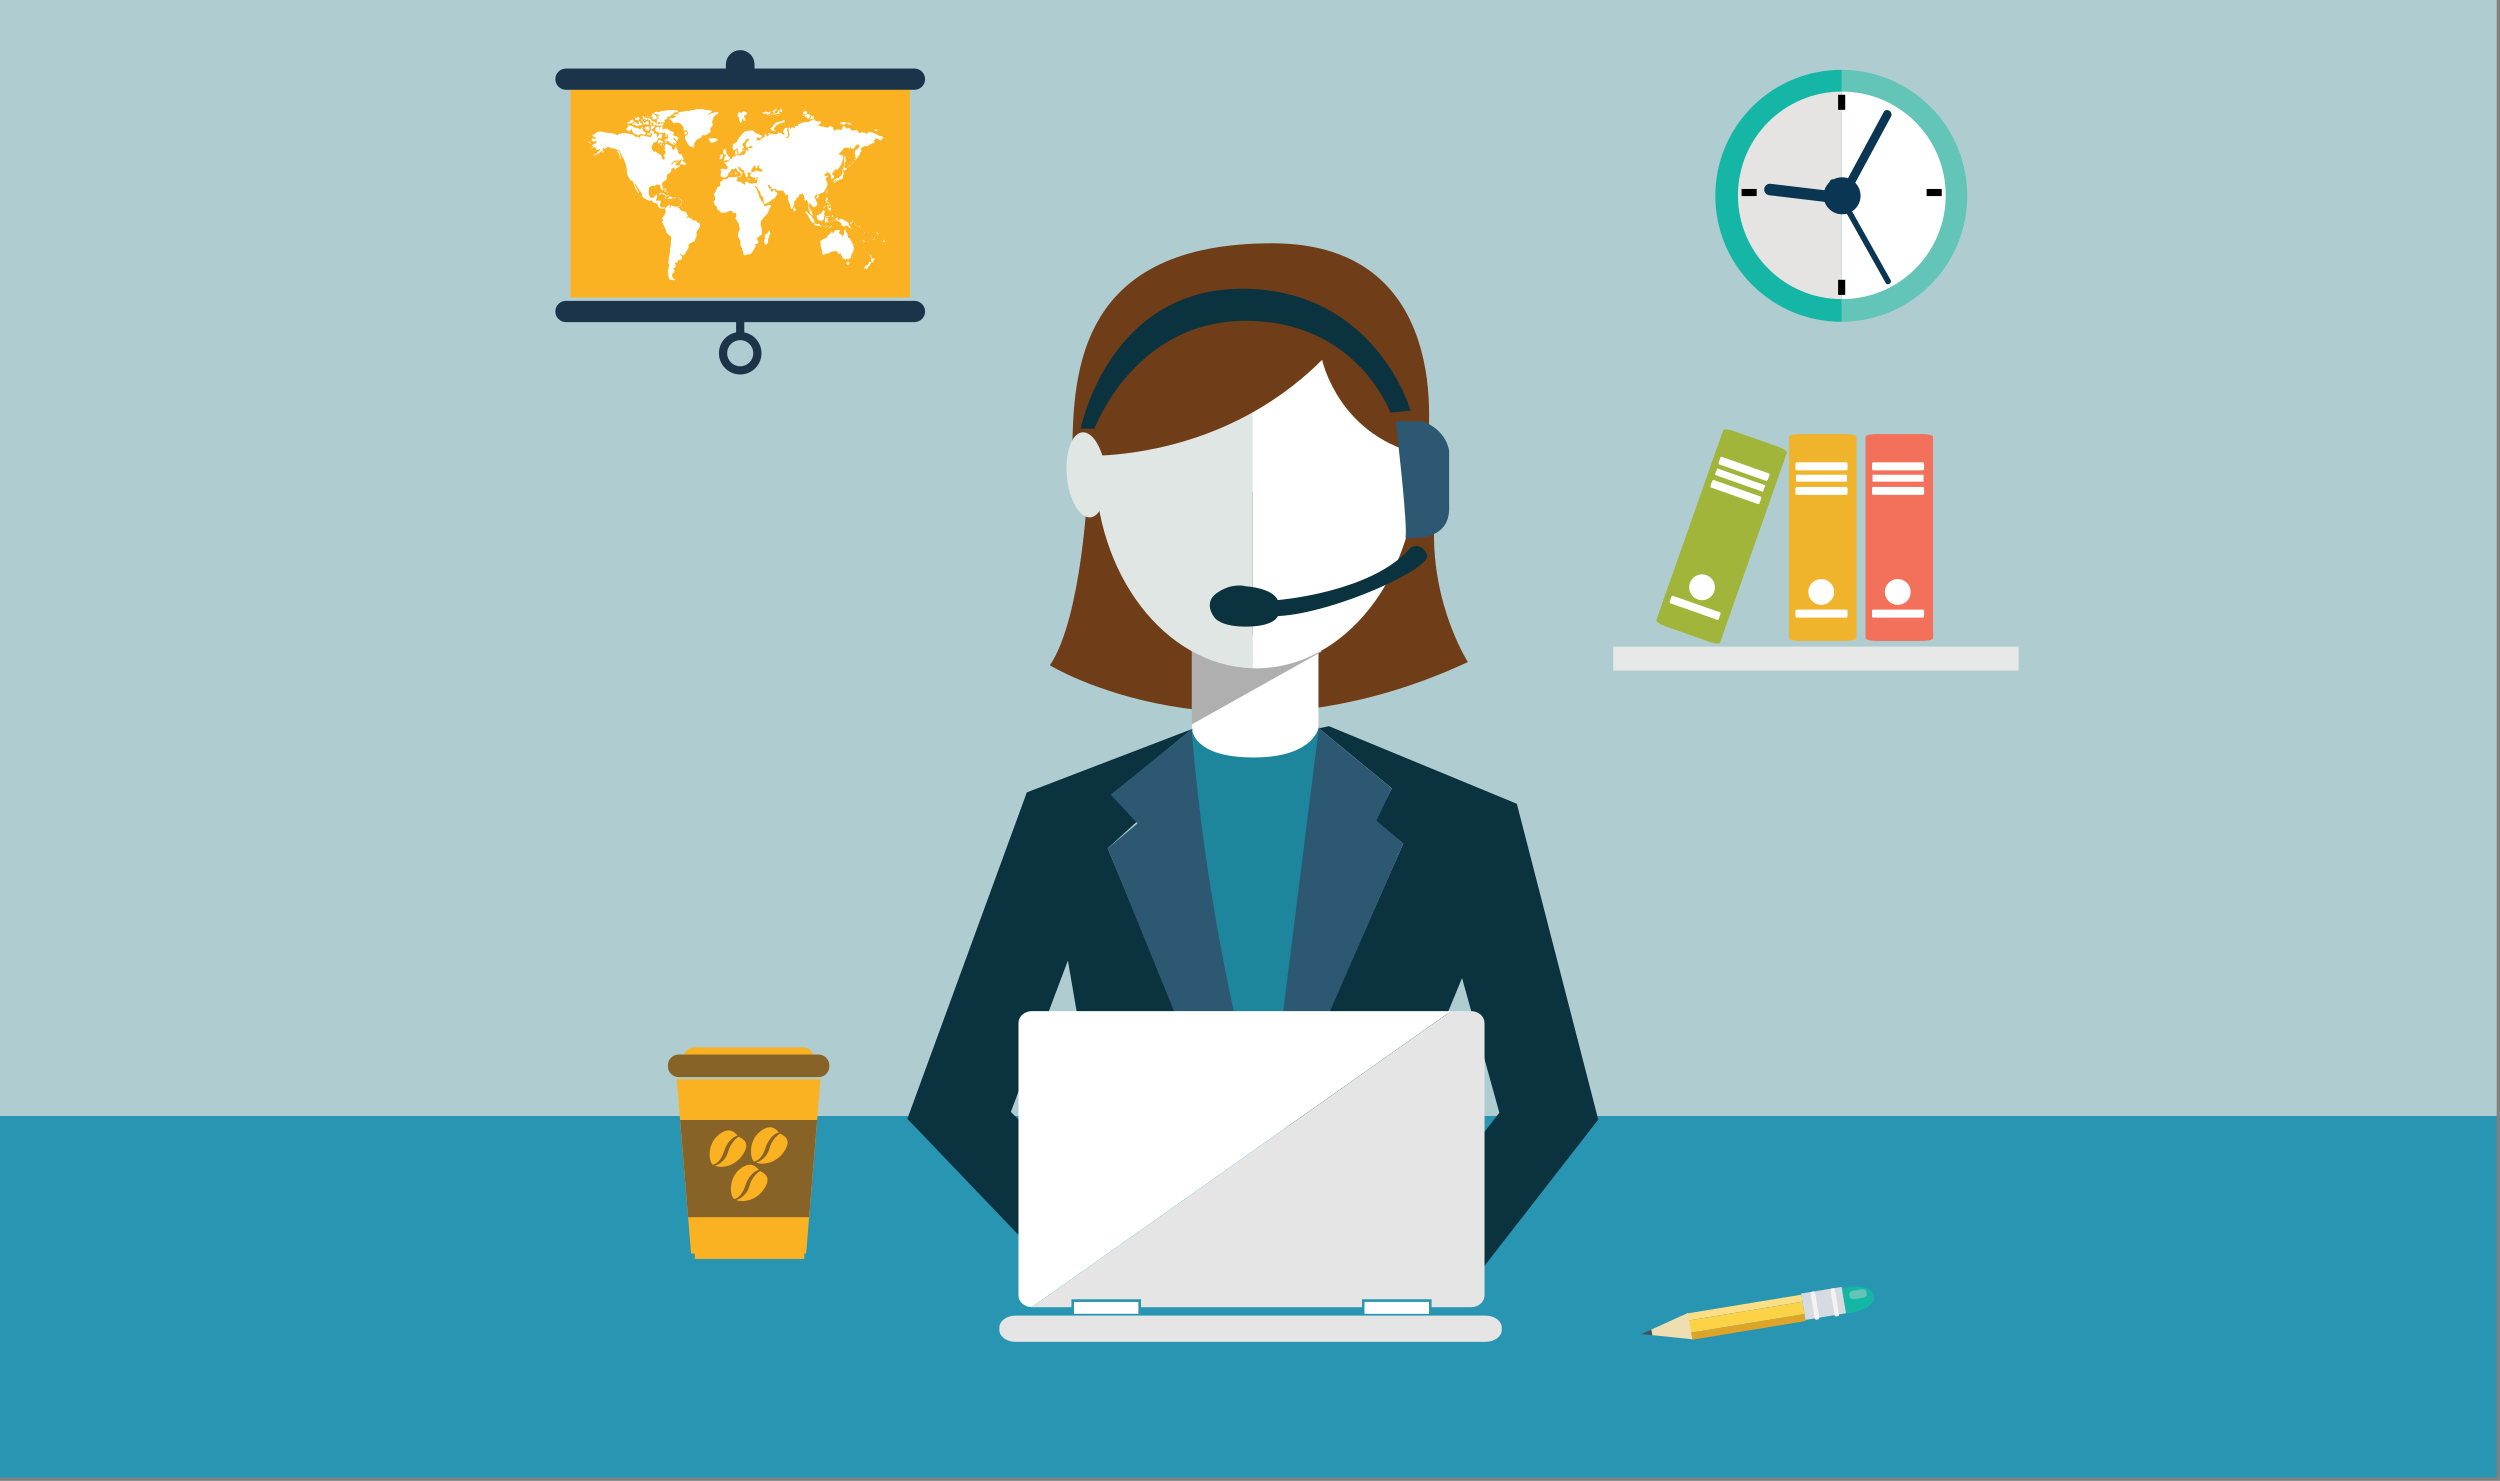 <?xml version="1.0" encoding="iso-8859-1"?>
<!-- Generator: Adobe Illustrator 19.0.0, SVG Export Plug-In . SVG Version: 6.00 Build 0)  -->
<svg version="1.1" id="Layer_1" xmlns="http://www.w3.org/2000/svg" xmlns:xlink="http://www.w3.org/1999/xlink" x="0px" y="0px"
	 viewBox="220 -126 758 449" style="enable-background:new 220 -126 758 449;" xml:space="preserve">
<rect x="220" y="-126" width="758" height="449" fill="#808080" stroke="none"/>
<g id="XMLID_478_">
	<rect id="XMLID_482_" x="219" y="-127" style="fill:#AFCDD0;" width="758" height="339.378"/>
	<rect id="XMLID_479_" x="219" y="212.378" style="fill:#2895B2;" width="758" height="109.622"/>
</g>
<g id="XMLID_442_">
	<g id="XMLID_443_">
		<g id="XMLID_467_">
			<g id="XMLID_468_">
				<path id="XMLID_477_" style="fill:#6F3D18;" d="M549.841,21.188c0,0-1.72,40.146-11.521,54.521c0,0,53.577,32.996,126.755-0.98
					c0,0-13.721-21.235-9.474-49.33L549.841,21.188z"/>
				<rect id="XMLID_476_" x="581.408" y="69.796" style="fill:#FFFFFF;" width="38.346" height="45.366"/>
				<polygon id="XMLID_475_" style="fill:#B0AFB0;" points="581.35,93.639 620.882,71.496 581.34,62.425 				"/>
				<g id="XMLID_472_">
					<path id="XMLID_474_" style="fill:#E0E6E3;" d="M551.947,14.071c0,34.079,21.293,61.773,47.776,62.535V-36.17
						C573.698-35.323,551.947-19.533,551.947,14.071z"/>
					<path id="XMLID_473_" style="fill:#FFFFFF;" d="M601.945-36.21c-0.743,0-1.483,0.017-2.223,0.04V76.605
						c0.372,0.008,0.74,0.035,1.114,0.035c27.003,0,48.889-28.013,48.889-62.57C649.726-20.488,628.949-36.21,601.945-36.21z"/>
				</g>
				<path id="XMLID_471_" style="fill:#6F3D18;" d="M620.867-16.907c0,0,5.047,23.973,31.544,29.02c0,0,11.356-64.35-46.684-64.35
					c-58.04,0-60.565,37.853-60.565,64.35C545.162,12.112,588.063,15.898,620.867-16.907z"/>
				<path id="XMLID_470_" style="fill:#FFFFFF;" d="M644.798,17.998c-1.051,7.212,0.968,13.483,4.508,14.004
					c3.542,0.523,7.266-4.904,8.315-12.119c1.051-7.212-0.969-13.481-4.509-14.003C649.572,5.359,645.847,10.783,644.798,17.998z"/>
				<path id="XMLID_469_" style="fill:#E0E6E3;" d="M555.261,17.408c0.688,7.119-1.391,13.15-4.64,13.464
					c-3.246,0.317-6.437-5.199-7.122-12.319c-0.687-7.121,1.392-13.15,4.64-13.466C551.386,4.774,554.578,10.288,555.261,17.408z"/>
			</g>
		</g>
		<g id="XMLID_444_">
			<g id="XMLID_445_">
				<g id="XMLID_362_">
					<g id="XMLID_363_">
						<g id="XMLID_364_">
							<g id="XMLID_369_">
								<path id="XMLID_370_" style="fill:#0A333F;" d="M547.65,3.972c0,0,8.421-42.425,48.902-42.425
									c40.481,0,51.169,36.919,51.169,36.919l-6.153,0.647c0,0-10.04-27.851-43.883-27.851c-33.843,0-45.825,32.71-45.825,32.71
									S547.65,3.972,547.65,3.972z"/>
							</g>
							<g id="XMLID_367_">
								<path id="XMLID_368_" style="fill:#2C5871;" d="M643.187,1.704c0,0,3.886,33.033,2.914,35.3c0,0,12.954,1.943,13.279-8.421
									V10.772c0,0-0.522-6.252-8.097-9.068h-6.802"/>
							</g>
							<g id="XMLID_365_">
								<path id="XMLID_366_" style="fill:#0A333F;" d="M607.42,55.936c0,0,28.642-2.244,40.302-15.896c0,0,2.901-2.057,4.96,2.057
									c2.057,4.116-28.617,17.956-45.262,18.704c0,0-0.747,2.992-8.975,3.179c-8.229,0.187-10.1-2.616-10.1-2.616
									s-3.927-4.49,0.746-7.67c4.676-3.179,8.594-1.936,8.594-1.936S605.738,52.196,607.42,55.936z"/>
							</g>
						</g>
					</g>
				</g>
			</g>
		</g>
	</g>
</g>
<path id="XMLID_439_" style="fill:#1D869C;" d="M581.28,201.052l49.228-3.022L619.939,94.176c0,0-1.161,9.488-19.822,9.488
	c-18.66,0-18.678-8.63-18.678-8.63l-9.402,8.098L581.28,201.052z"/>
<polygon id="XMLID_436_" style="fill:#0A333F;" points="565.255,122.625 558.928,113.644 581.439,95.033 531.332,114.247 
	495.11,213.22 530.87,250.594 542.866,227.294 526.487,211.143 543.789,165.233 551.864,212.297 590.986,214.958 555.867,131.197 
	"/>
<g id="XMLID_429_">
	<polygon id="XMLID_433_" style="fill:#0A333F;" points="679.907,117.708 622.922,94.175 619.858,94.821 641.999,113.031 
		636.693,123.033 645.469,129.768 607.14,216.056 643.454,218.526 663.296,170.54 674.601,211.375 657.759,233.061 659.373,266.283 
		662.604,267.436 704.592,213.45 	"/>
	<path id="XMLID_430_" style="fill:#2C5871;" d="M637.332,122.794l4.667-9.763l-22.141-18.21l-12.776,101.602l-9.642-1.807
		c0,0-11.651-43.591-16.07-98.632l0.201-1.004l-0.132,0.054l-24.696,19.905l8.147,8.729l-9.024,7.529l33.753,82.949l16.236-13.871
		l2.093,15.325l37.521-85.832L637.332,122.794z"/>
</g>
<g id="XMLID_397_">
	<g id="XMLID_413_">
		<path id="XMLID_423_" style="fill:#FFFFFF;" d="M532.818,270.339l11.549-8.153l105.98-74.819l9.628-6.798H532.894
			c-2.26,0-4.089,1.614-4.089,3.605v82.563C528.805,268.706,530.596,270.304,532.818,270.339z"/>
		<path id="XMLID_420_" style="fill:#E5E5E5;" d="M532.818,270.339c0.025,0,0.049,0.004,0.076,0.004h11.961v-2.398h21.095v2.398
			h67.015v-2.398h21.096v2.398h11.961c2.257,0,4.088-1.615,4.088-3.607v-82.563c0-1.991-1.831-3.605-4.088-3.605h-6.047
			l-9.628,6.798L532.818,270.339z"/>
		<path id="XMLID_414_" style="fill:#E5E5E5;" d="M670.369,272.886H527.966c-2.739,0-4.959,1.616-4.959,3.607v0.762
			c0,1.991,2.22,3.606,4.959,3.606h142.404c2.738,0,4.958-1.615,4.958-3.606v-0.762
			C675.327,274.502,673.107,272.886,670.369,272.886z"/>
	</g>
	<path id="XMLID_410_" style="fill:#EC8A40;" d="M601.868,207.099c0.141-0.05,0.231-0.079,0.231-0.079
		C602.02,207.03,601.944,207.061,601.868,207.099z"/>
	<path id="XMLID_407_" style="fill:#EC8A40;" d="M601.876,250.928c0.141-0.051,0.231-0.081,0.231-0.081
		C602.028,250.86,601.952,250.89,601.876,250.928z"/>
	<rect id="XMLID_404_" x="545.62" y="268.738" style="fill:#002D3E;" width="19.582" height="3.623"/>
	<rect id="XMLID_401_" x="633.711" y="268.738" style="fill:#FFFFFF;" width="19.583" height="3.623"/>
	<rect id="XMLID_398_" x="545.62" y="268.738" style="fill:#FFFFFF;" width="19.582" height="3.623"/>
</g>
<g id="XMLID_352_">
	<g id="XMLID_356_">
		<g id="XMLID_357_">
			<g id="XMLID_358_">
				<path id="XMLID_396_" style="fill:#FFFFFF;" d="M735.678,30.868c0,0,5.211-21.769,8.894-23.511
					c3.684-1.741,13.28,6.531,13.28,6.531l1.918,3.122l-8.449,16.035L735.678,30.868z"/>
				<rect id="XMLID_395_" x="763.73" y="11.493" style="fill:#FFFFFF;" width="18.069" height="18.068"/>
				<rect id="XMLID_394_" x="786.805" y="11.493" style="fill:#FFFFFF;" width="17.197" height="16.544"/>
				<rect id="XMLID_393_" x="763.73" y="46.294" style="fill:#FFFFFF;" width="18.069" height="17.756"/>
				<rect id="XMLID_392_" x="786.805" y="45.26" style="fill:#FFFFFF;" width="18.063" height="18.79"/>
				<polygon id="XMLID_391_" style="fill:#FFFFFF;" points="723.674,57.823 733.5,40.95 745.739,49.386 741.989,64.912 				"/>
				<g id="XMLID_359_">
					<g id="XMLID_360_">
						<path id="XMLID_384_" style="fill:#A1B53B;" d="M759.172,9.46l-13.533-4.766c-1.602-0.564-3.03-0.649-3.192-0.189
							l-20.246,57.498c-0.163,0.461,1.004,1.287,2.606,1.852l13.534,4.765c1.595,0.562,3.027,0.65,3.189,0.19l20.246-57.498
							C761.939,10.851,760.768,10.021,759.172,9.46z M741.129,61.705l-0.333,0.268l-14.474-5.097l-0.089-0.416l0.562-1.596
							l0.328-0.262l14.474,5.097l0.093,0.411L741.129,61.705z M732.367,50.764c0.719-2.041,2.956-3.112,4.996-2.394
							s3.112,2.955,2.394,4.995c-0.719,2.041-2.955,3.113-4.996,2.394C732.721,55.041,731.649,52.805,732.367,50.764z
							 M753.485,26.612l-0.332,0.27l-14.475-5.097l-0.088-0.418l0.561-1.594l0.329-0.266l14.475,5.097l0.092,0.414L753.485,26.612z
							 M739.954,17.992l0.697-1.981l14.584,5.135l-0.698,1.981L739.954,17.992z M755.958,19.591l-0.333,0.27l-14.475-5.097
							l-0.088-0.418l0.56-1.589l0.33-0.27l14.475,5.096l0.09,0.419L755.958,19.591z"/>
						<path id="XMLID_377_" style="fill:#EFB42B;" d="M779.848,5.614h-14.349c-1.698,0-3.073,0.394-3.073,0.882v60.958
							c0,0.489,1.375,0.881,3.073,0.881h14.349c1.691,0,3.07-0.392,3.07-0.881V6.496C782.918,6.007,781.539,5.614,779.848,5.614z
							 M780.18,60.887l-0.224,0.364H764.61l-0.222-0.364v-1.692l0.222-0.357h15.346l0.224,0.357V60.887z M768.282,53.475
							c0-2.163,1.753-3.916,3.917-3.916c2.163,0,3.917,1.754,3.917,3.916c0,2.164-1.753,3.917-3.917,3.917
							C770.035,57.393,768.282,55.64,768.282,53.475z M780.18,23.681l-0.224,0.365H764.61l-0.222-0.365v-1.69l0.222-0.36h15.346
							l0.224,0.36V23.681z M764.553,20.045v-2.1h15.461v2.1H764.553z M780.18,16.238l-0.224,0.365H764.61l-0.222-0.365v-1.685
							l0.222-0.365h15.346l0.224,0.365V16.238z"/>
						<path id="XMLID_361_" style="fill:#F3705A;" d="M803.05,5.614h-14.348c-1.698,0-3.074,0.394-3.074,0.882v60.958
							c0,0.489,1.376,0.881,3.074,0.881h14.348c1.692,0,3.072-0.392,3.072-0.881V6.496C806.122,6.007,804.742,5.614,803.05,5.614z
							 M803.382,60.887l-0.224,0.364h-15.346l-0.222-0.364v-1.692l0.222-0.357h15.346l0.224,0.357V60.887z M791.485,53.475
							c0-2.163,1.754-3.916,3.917-3.916c2.163,0,3.917,1.754,3.917,3.916c0,2.164-1.754,3.917-3.917,3.917
							C793.239,57.393,791.485,55.64,791.485,53.475z M803.382,23.681l-0.224,0.365h-15.346l-0.222-0.365v-1.69l0.222-0.36h15.346
							l0.224,0.36V23.681z M787.756,20.045v-2.1h15.461v2.1H787.756z M803.382,16.238l-0.224,0.365h-15.346l-0.222-0.365v-1.685
							l0.222-0.365h15.346l0.224,0.365V16.238z"/>
					</g>
				</g>
			</g>
		</g>
	</g>
	<rect id="XMLID_353_" x="709.142" y="70.064" style="fill:#E7E8E8;" width="122.906" height="7.257"/>
</g>
<g id="XMLID_319_">
	<g id="XMLID_332_">
		<g id="XMLID_333_">
			<path id="XMLID_349_" style="fill:#16B6A6;" d="M778.453-99.36v-5.463c-9.832-0.043-19.677,3.681-27.18,11.184
				c-14.919,14.917-14.919,39.101,0,54.017c7.503,7.502,17.348,11.227,27.18,11.184v-5.463c-0.004,0-0.007,0-0.012,0v-1.405l0,0
				v-62.92l0,0v-1.133C778.446-99.36,778.449-99.36,778.453-99.36z"/>
			<path id="XMLID_348_" style="fill:#E5E4E2;" d="M778.413-35.307c0.013,0,0.026-0.002,0.041-0.002v-62.919
				c-0.015,0-0.028,0-0.041,0c-17.373,0-31.462,14.086-31.462,31.459C746.95-49.396,761.039-35.307,778.413-35.307z"/>
			<path id="XMLID_345_" style="fill:#62C5B8;" d="M805.287-93.639c-7.415-7.412-17.116-11.14-26.834-11.184v2.834
				c-0.004,0-0.007,0-0.011,0l0,0v71.362l0,0c0.004,0,0.007,0,0.011,0v2.189c9.718-0.044,19.419-3.772,26.834-11.184
				C820.204-54.539,820.204-78.722,805.287-93.639z"/>
			<path id="XMLID_344_" style="fill:#FFFFFF;" d="M778.483-98.229c-0.013,0-0.026,0.002-0.041,0.002v62.919
				c0.016,0,0.028,0,0.041,0c17.373,0,31.462-14.086,31.462-31.459S795.856-98.229,778.483-98.229z"/>
			<path id="XMLID_343_" style="fill:#0A3654;" d="M781.591-71.327c-0.011-0.007-0.022-0.012-0.036-0.02
				c-2.587-1.668-6.039-0.942-7.73,1.637c-1.69,2.579-0.977,6.032,1.586,7.738c0.012,0.008,0.021,0.019,0.031,0.027
				c2.592,1.698,6.069,0.972,7.765-1.617C784.906-66.153,784.183-69.628,781.591-71.327z"/>
			<g id="XMLID_340_">
				<path id="XMLID_342_" style="fill:none;" d="M778.506-61.54c2.82-0.128,5.004-2.514,4.878-5.333
					c-0.047-1.035-0.404-1.982-0.97-2.764c-0.904-1.248-2.354-2.064-3.98-2.112v10.208C778.458-61.541,778.482-61.539,778.506-61.54
					z"/>
				<path id="XMLID_341_" style="fill:none;" d="M778.052-71.748c-2.819,0.126-5.002,2.513-4.876,5.331
					c0.051,1.154,0.497,2.187,1.177,3.013c0.972,1.176,2.446,1.911,4.081,1.863v-10.208
					C778.308-71.753,778.18-71.753,778.052-71.748z"/>
			</g>
			<g id="XMLID_337_">
				<rect id="XMLID_339_" x="777.308" y="-97.27" style="fill:#010101;" width="2.161" height="4.575"/>
				<rect id="XMLID_338_" x="777.308" y="-41.166" style="fill:#010101;" width="2.161" height="4.575"/>
			</g>
			<g id="XMLID_334_">
				<rect id="XMLID_336_" x="804.153" y="-68.71" style="fill:#010101;" width="4.575" height="2.16"/>
				<rect id="XMLID_335_" x="748.05" y="-68.71" style="fill:#010101;" width="4.575" height="2.16"/>
			</g>
		</g>
	</g>
	<g id="XMLID_325_">
		<g id="XMLID_137_">
			<path id="XMLID_142_" style="fill:#0A3654;" d="M755.412-67.308c-0.366-0.366-0.566-0.89-0.5-1.443
				c0.115-0.958,0.985-1.641,1.942-1.526l21.467,2.577c0.958,0.113,1.643,0.982,1.526,1.942c-0.114,0.958-0.984,1.642-1.942,1.525
				l-21.468-2.576C756.034-66.857,755.678-67.041,755.412-67.308z"/>
			<path id="XMLID_141_" style="fill:#0A3654;" d="M777.494-64.733c-0.411-0.41-0.546-1.028-0.288-1.504l13.978-25.867
				c0.307-0.565,1.048-0.714,1.657-0.335c0.611,0.383,0.855,1.148,0.551,1.714l-13.98,25.868c-0.305,0.565-1.047,0.715-1.656,0.334
				C777.66-64.585,777.571-64.656,777.494-64.733z"/>
		</g>
	</g>
	<g id="XMLID_320_">
		<g id="XMLID_128_">
			<path id="XMLID_130_" style="fill:#0A3654;" d="M791.84-40.046c-0.026-0.033-0.052-0.07-0.075-0.109l-16.95-30.205
				c-0.211-0.376-0.048-0.884,0.361-1.136c0.41-0.251,0.906-0.138,1.124,0.224l16.95,30.205c0.21,0.376,0.047,0.884-0.362,1.136
				C792.523-39.706,792.08-39.762,791.84-40.046z"/>
		</g>
	</g>
</g>
<g id="XMLID_180_">
	<g id="XMLID_310_">
		<g id="XMLID_311_">
			<rect id="XMLID_316_" x="392.966" y="-100.01" style="fill:#FBB222;" width="102.931" height="64.239"/>
			<path id="XMLID_315_" style="fill:#1C344A;" d="M497.261-105.219h-48.482v-1.24c0-2.4-1.947-4.347-4.347-4.347
				s-4.347,1.947-4.347,4.347v1.24h-48.482c-1.783,0-3.226,1.444-3.226,3.225c0,1.78,1.443,3.224,3.226,3.224h48.482h4.347h4.347
				h48.482c1.78,0,3.224-1.443,3.224-3.224C500.485-103.775,499.042-105.219,497.261-105.219z"/>
			<path id="XMLID_312_" style="fill:#1C344A;" d="M497.261-34.782H391.603c-1.783,0-3.226,1.443-3.226,3.225
				c0,1.78,1.443,3.225,3.226,3.225h51.585v3.102c-2.963,0.581-5.208,3.192-5.208,6.324c0,3.557,2.894,6.451,6.451,6.451
				c3.557,0,6.451-2.894,6.451-6.451c0-3.132-2.245-5.743-5.211-6.324v-3.102h51.588c1.78,0,3.224-1.444,3.224-3.225
				C500.485-33.339,499.042-34.782,497.261-34.782z M448.399-18.907c0,2.188-1.779,3.967-3.967,3.967s-3.967-1.779-3.967-3.967
				c0-2.188,1.779-3.966,3.967-3.966C446.621-22.872,448.399-21.095,448.399-18.907z"/>
		</g>
	</g>
	<g id="XMLID_181_">
		<path id="XMLID_309_" style="fill:#FFFFFF;" d="M421.856-61.946c-0.052,0.121-0.193,0.273-0.094,0.425
			c0.094,0.152-0.151,0.456-0.217,0.515c-0.059,0.067-0.152,0.152-0.117,0.304c0.029,0.152-0.217,0.246-0.281,0.305
			c-0.059,0.066-0.211,0.37-0.305,0.456c-0.094,0.094-0.117,0.371,0.064,0.456c0.182,0.094,0.304,0.429,0.059,0.522
			c-0.24,0.094-0.275,0.363-0.181,0.484c0.094,0.125,0.245,0.522,0.363,0.609c0.129,0.094,0.34,0.796,0.432,0.979
			c0.082,0.179,0.427,0.847,0.386,1.123c-0.029,0.273,0.316,0.55,0.398,0.609c0.094,0.062,0.491,0.425,0.644,0.519
			c0.151,0.094,0.55,0.211,0.491,0.913c-0.071,0.702-0.129,2.044-0.129,2.313c0,0.273-0.118,0.519-0.187,0.578
			c-0.052,0.066-0.082,0.429-0.052,0.609c0.029,0.187,0.052,0.885-0.181,1.709c-0.246,0.819-0.187,1.341-0.187,1.463
			c0,0.117-0.152,0.456-0.181,0.574c-0.029,0.125,0.106,0.41,0.24,0.597c0.135,0.184,0.029,0.527-0.023,0.76
			c-0.059,0.242-0.059,0.265-0.024,0.421c0.024,0.16-0.111,0.316-0.193,0.398c-0.071,0.082-0.123,0.557-0.071,0.948
			c0.047,0.394,0.205,1.076,0.205,1.135c0,0.047,0.023,0.679,0.187,0.76c0.151,0.078,0.082,0.34,0.708,0.316
			c0.182-0.028,0.398-0.028,0.498,0.082c0.106,0.101,0.375,0,0.579-0.058c0.217-0.051,0.14-0.18-0.129-0.234
			c-0.264-0.05-0.474-0.21-0.579-0.398c-0.099-0.179-0.076-0.39-0.152-0.527c-0.082-0.129-0.345-0.389,0.023-0.655
			c0.363-0.262,0.679-0.812,0.708-0.999c0.023-0.187-0.052-0.241-0.181-0.241c-0.129,0-0.398-0.496,0.129-0.706
			c0.526-0.21,0.375-0.925,0.269-1.084c-0.106-0.156-0.163-0.34-0.035-0.495c0.14-0.161,0.369,0.285,0.638,0.023
			c0.257-0.265,0-0.632,0.099-0.734c0.106-0.106,0.772,0.468,1.246-0.398c0.257-0.527-0.193-0.843-0.269-0.998
			c-0.076-0.16-0.421-0.476-0.31-0.55c0.106-0.082,0.444,0.257,0.632,0.39c0.175,0.129,0.498,0.316,0.702-0.028
			c0.21-0.34,0.375-0.363,0.375-0.632c0-0.265,0.129-0.394,0.205-0.371c0.087,0.031,0.24-0.179,0.369-0.55
			c0.14-0.366,0.503-0.6,0.375-0.917c-0.129-0.323-0.106-0.632,0.258-0.791c0.368-0.156,0.24-0.366,0.368-0.398
			c0.134-0.028,0.269,0.031,0.368-0.156c0.106-0.184,0.375-0.106,0.427-0.106s0.421-0.078,0.451-0.398
			c0.024-0.316,0.152-0.605,0.34-0.842c0.182-0.234,0.182-0.815,0.182-1.154c0-0.343-0.135-0.632,0.158-0.925
			c0.293-0.285,0.345-0.39,0.498-0.706c0.158-0.316,0.368-0.21,0.398-0.897c0.023-0.682-0.152-0.975-0.369-0.843
			c-0.21,0.129-0.363-0.028-0.526-0.262c-0.158-0.241-0.316-0.476-0.451-0.476c-0.129,0-0.439,0.265-0.55,0.024
			c-0.106-0.234-0.286-0.129-0.345-0.074c-0.053,0.05-0.182,0.106-0.182-0.241c0-0.34-0.286-0.316-0.398-0.316
			c-0.106,0-0.392-0.106-0.498-0.21c-0.106-0.106-0.34-0.156-0.556,0.031c-0.205,0.179-0.333,0.074-0.175-0.106
			c0.152-0.187,0.474-0.476,0.333-0.632c-0.129-0.16-0.281-0.082-0.281-0.476c0-0.398-0.351-0.713-0.977-0.765
			c-0.638-0.054-0.848-0.21-0.948-0.371c-0.111-0.156-0.076-0.39-0.445-0.496c-0.375-0.106-0.375-0.581-0.684-0.581
			c-0.316,0-0.79,0.184-0.819-0.028c-0.024-0.21-0.293,0.082-0.474-0.16c-0.182-0.234-0.55-0.179-0.579,0.031
			c-0.024,0.21,0.029,0.6-0.187,0.55c-0.205-0.054-0.181-0.184-0.106-0.476c0.076-0.285,0.182-0.527,0.023-0.527
			c-0.151,0-0.175,0.371-0.368,0.371c-0.175,0-0.439,0-0.498,0.316c-0.052,0.316-0.602,0.316-0.503,0.737
			C421.792-62.157,421.962-62.211,421.856-61.946z"/>
		<path id="XMLID_308_" style="fill:#FFFFFF;" d="M438.483-70.882c-0.152,0.199-0.275,0.593-0.134,0.663
			c0.134,0.07,0.134,0.316-0.071,0.554c-0.21,0.246-0.316,0.387-0.451,0.351c-0.141-0.035-0.24-0.106-0.491,0.488
			c-0.246,0.589-0.696,1.56-0.802,1.666c-0.099,0.106-0.071,0.421,0.076,0.456c0.135,0.035,0.135,0.277,0.135,0.488
			c0,0.203,0.217,0.659-0.035,0.937c-0.246,0.281-0.521,0.491-0.345,0.589c0.17,0.106,0.31,0.527,0.31,0.698
			c0,0.175,0.286,0.421,0.456,0.554c0.175,0.14,0.456,0.421,0.351,0.562c-0.106,0.137,0,0.347,0.163,0.488
			c0.182,0.14,0.767,0.519,0.836,0.694c0.076,0.172,0.175,0.276,0.555,0.241c0.392-0.035,0.982-0.172,1.217-0.172
			c0.252,0,0.456-0.07,0.597-0.175c0.135-0.106,0.281-0.351,0.626-0.316c0.351,0.035,0.556,0.14,0.597,0.352
			c0.029,0.21,0.029,0.312,0.521,0.276c0.479-0.035,0.515,0.106,0.62,0.246c0.111,0.14,0,0.624,0,0.866
			c0,0.246-0.386,0.456-0.175,0.729c0.21,0.281,0.59,0.734,0.59,0.909c0,0.175,0.351,0.273,0.351,0.554
			c0,0.281,0.275,0.663,0.205,0.944c-0.064,0.273,0,0.484,0.111,0.589c0.099,0.101,0,0.382-0.175,0.593
			c-0.17,0.203-0.31,0.623-0.345,1.041c-0.035,0.413-0.106,0.8,0.141,0.975c0.234,0.172,0.269,0.522,0.269,0.593
			s0.386,0.309,0.316,0.796c-0.07,0.491-0.07,1.08,0.21,1.463c0.281,0.378,0.415,0.729,0.415,0.94c0,0.207,0,0.312,0.134,0.382
			c0.14,0.07,0.21,0.273,0.071,0.386c-0.135,0.097-0.035,0.273,0.07,0.449c0.106,0.172,0.217,0.628,0.562,0.418
			c0.351-0.21,0.795-0.277,1.006-0.277c0.205,0,0.696,0.066,1.111-0.659c0.416-0.734,0.977-1.638,1.041-1.744
			c0.07-0.106,0.175-0.277-0.064-0.312c-0.24-0.035-0.064-0.387,0.106-0.421c0.175-0.035,0.486,0.035,0.656-0.203
			c0.175-0.246-0.029-0.698-0.064-0.909c-0.04-0.21-0.316-0.448-0.316-0.589s0.175-0.175,0.421-0.312
			c0.246-0.14,0.451-0.316,0.515-0.491c0.07-0.168,0.632-0.106,0.661-0.694c0.041-0.593,0-1.424-0.198-1.845
			c-0.217-0.413-0.246-0.623-0.217-0.936c0.04-0.316,0.04-0.905,0.245-1.182c0.21-0.281,0.597-0.694,0.901-1.081
			c0.321-0.382,0.842-0.796,1.047-1.182c0.205-0.382,0.275-0.796,0.38-1.041c0.111-0.246,0.491-0.698,0.521-1.014
			c0.041-0.309,0.071-0.519-0.275-0.378c-0.351,0.14-0.802,0.14-1.048,0.246c-0.234,0.106-0.585,0.378-0.731-0.175
			c-0.129-0.557-0.234-0.663-0.48-0.909c-0.245-0.238-0.521-0.519-0.561-0.831c-0.029-0.316-0.245-0.491-0.34-0.554
			c-0.111-0.07-0.175-0.597-0.175-0.803c0-0.21-0.071-0.421-0.246-0.484c-0.175-0.07-0.146-0.316-0.21-0.562
			c-0.071-0.241-0.106-0.62-0.281-0.796c-0.175-0.175-0.55-0.734-0.45-0.874c0.106-0.14,0.31,0.246,0.421,0.351
			c0.099,0.101,0.175-0.07,0.205-0.456c0.035-0.378-0.14-0.729-0.451-0.729c-0.31,0-0.597-0.07-0.767,0.07
			c-0.175,0.14-0.246,0.175-0.661,0.071c-0.421-0.101-1.013-0.557-1.246-0.593c-0.252-0.035-0.567,0.035-0.498,0.281
			c0.076,0.241-0.07,0.628-0.24,0.698c-0.175,0.07-0.175-0.316-0.421-0.351c-0.24-0.035-0.444-0.628-0.901-0.663
			c-0.445-0.035-0.971,0.035-1.036-0.238c-0.076-0.281,0.029-0.351,0.129-0.351c0.111,0,0.175-0.312,0.111-0.382
			c-0.07-0.07,0.175-0.519-0.111-0.519c-0.275,0-0.93,0.203-1.386,0.168c-0.456-0.035-1.083-0.132-1.428,0.316
			c-0.351,0.453-0.796,0.242-0.977,0.242c-0.17,0-0.451,0.035-0.656,0.386C438.804-70.987,438.629-71.058,438.483-70.882z"/>
		<path id="XMLID_307_" style="fill:#FFFFFF;" d="M469.279-53.3c-0.147,0.106-0.562,0.25-0.51,0.449
			c0.059,0.207-0.052,0.432-0.052,0.432s0.076,0.172,0.111,0.3c0.024,0.121-0.111,0.448,0.024,0.831
			c0.117,0.375,0.444,1.15,0.444,1.709c0,0.55,0,0.647,0.175,0.749c0.175,0.106,0.462,0.106,0.585-0.047
			c0.129-0.152,0.404-0.253,0.602-0.253c0.199,0,0.55,0.125,0.696-0.097c0.152-0.23,0.632-0.429,0.784-0.456
			c0.146-0.024,0.573-0.101,0.749-0.148c0.175-0.05,0.561-0.074,0.608,0c0.047,0.078,0.304,0,0.421,0.222
			c0.135,0.23,0.111,0.253,0.257,0.503c0.152,0.253,0.205,0.175,0.305,0.078c0.099-0.101,0.222-0.152,0.245-0.199
			c0.029-0.054,0.129-0.175,0.175,0.074c0.052,0.253,0.129,0.324,0.129,0.503c0,0.175,0.222,0.101,0.298,0.3
			c0.076,0.199,0.023,0.503,0.298,0.702c0.281,0.203,0.556,0.25,0.632,0.328c0.082,0.074,0.175,0.024,0.298-0.148
			c0.135-0.179,0.111-0.226,0.31,0c0.199,0.222,0.175,0.351,0.351,0.172c0.175-0.172,0.094-0.351,0.427-0.375
			c0.328-0.023,0.228,0,0.328-0.125c0.099-0.129-0.076-0.226,0.023-0.354c0.1-0.125,0.1-0.375,0.175-0.55
			c0.076-0.175,0.152-0.581,0.298-0.725c0.151-0.152,0.275-0.207,0.304-0.48c0.024-0.277,0-0.628,0.099-0.854
			c0.099-0.23-0.076-0.277-0.129-0.429c-0.047-0.151,0.076-0.578-0.099-0.776c-0.175-0.207-0.222-0.382-0.298-0.429
			c-0.076-0.05-0.023-0.456-0.199-0.503c-0.175-0.051-0.175-0.25-0.275-0.425c-0.099-0.175-0.099-0.328-0.252-0.429
			c-0.158-0.097-0.555-0.074-0.555-0.402c0-0.328-0.047-0.581-0.106-0.679c-0.047-0.102-0.047-0.476-0.175-0.628
			c-0.117-0.152-0.328,0.199-0.351-0.203c-0.023-0.398-0.129-0.55-0.198-0.679c-0.071-0.125-0.152-0.375-0.222-0.07
			c-0.082,0.297-0.134,0.8-0.105,0.999c0.023,0.207-0.053,0.382-0.1,0.534c-0.052,0.144-0.076,0.449-0.205,0.449
			c-0.123,0-0.503-0.402-0.702-0.527c-0.199-0.129-0.62-0.304-0.55-0.48c0.076-0.175,0.205-0.304,0.252-0.448
			c0.052-0.152,0.099-0.351-0.123-0.328c-0.228,0.023-0.351-0.055-0.48-0.078c-0.123-0.023-0.321-0.05-0.321,0.078
			c0,0.121-0.229,0.047-0.357,0.047c-0.129,0-0.281,0.05-0.351,0.304c-0.082,0.25-0.281,0.351-0.129,0.448
			c0.152,0.106,0.083,0.207-0.07,0.106c-0.158-0.106-0.351-0.05-0.41-0.203c-0.047-0.152-0.152-0.3-0.298-0.152
			c-0.152,0.152-0.351,0.425-0.48,0.578c-0.123,0.151-0.252,0.253-0.252,0.304c0,0.047-0.076,0.148-0.146,0.047
			c-0.076-0.097-0.228-0.07-0.252,0.253c-0.024,0.328-0.053,0.479-0.252,0.554c-0.198,0.078-0.398,0.024-0.573,0.199
			c-0.175,0.175-0.328,0.207-0.427,0.207C469.578-53.522,469.449-53.424,469.279-53.3z"/>
		<path id="XMLID_306_" style="fill:#FFFFFF;" d="M424.611-80.991c-0.099,0.175-0.182,0.538-0.491,0.375
			c-0.31-0.163-0.444-0.281-0.421-0.496c0.023-0.21,0.187-0.608-0.117-0.562c-0.304,0.047-0.421-0.187-0.725-0.382
			c-0.316-0.187-0.871-0.257-0.994-0.257c-0.117,0-0.099,0.07-0.187,0.304c-0.094,0.241-0.31,0.476-0.117,0.64
			c0.187,0.164,0.158,0.398,0,0.542c-0.17,0.14-0.146,0.187,0.071,0.468c0.21,0.281,0.38,0.663,0.047,0.991
			c-0.328,0.328-0.538,0.351-0.357,0.635c0.193,0.281,0.24,0.491,0.264,0.656c0.024,0.163-0.123,0.288-0.351,0.429
			c-0.24,0.14-0.398-0.187-0.521-0.382c-0.123-0.187-0.047-0.562-0.17-0.702c-0.117-0.144-0.182-0.238-0.444-0.401
			c-0.257-0.163-0.936-0.609-1.083-0.749c-0.135-0.148-0.521-0.172-0.725-0.195c-0.217-0.023-0.31-0.094-0.31-0.351
			s-0.064-0.257-0.264-0.257c-0.181,0-0.181-0.285-0.181-0.542s0.041-0.562,0.257-0.757c0.21-0.187,0.328-0.538,0.281-0.656
			c-0.047-0.117,0.047-0.187,0.234-0.163c0.187,0.024,0.432-0.023,0.737-0.215c0.298-0.187,0.375-0.795,0.444-0.913
			c0.07-0.125,0.14-0.359,0.351-0.195c0.211,0.163,0.562,0.149,0.725-0.047c0.175-0.187,0.099-0.398,0.076-0.562
			c-0.029-0.163,0.071-0.257,0.135-0.285c0.082-0.019,0.151-0.304-0.111-0.328c-0.264-0.024-0.351-0.047-0.544-0.117
			c-0.181-0.071-0.328,0.14-0.229,0.234c0.094,0.094-0.175,0.238-0.263,0.378c-0.094,0.14-0.047,0.515-0.286,0.444
			c-0.229-0.071-0.252-0.491-0.229-0.706c0.023-0.21-0.146-0.398-0.375-0.375c-0.246,0.024-0.41,0.117-0.474-0.047
			c-0.076-0.163,0.229-0.281,0.041-0.421c-0.187-0.148-0.731-0.663-0.913-0.569c-0.193,0.094-0.521,0.687-0.193,0.826
			c0.333,0.14,0.824,0.444,0.421,0.753c-0.398,0.304-0.082,0.526-0.38,0.656c-0.298,0.129-0.082-0.293-0.76-0.293
			c-0.667,0-0.93-0.085-1.182-0.211c-0.252-0.129-0.755-0.129-0.971-0.085c-0.205,0.039-0.252,0.257-0.123,0.46
			c0.123,0.219-0.17,0.257-0.17,0.257s-0.55-0.378-0.836-0.378c-0.298,0-0.767-0.043-0.848-0.21
			c-0.082-0.172-0.345-0.421-0.767-0.465c-0.415-0.047-0.755-0.297-1.305-0.297s-1.176-0.21-1.475-0.172
			c-0.298,0.043-0.632,0.3-0.802,0.339c-0.17,0.043-0.38-0.21-0.544,0.082c-0.175,0.3-0.298,0.421-0.474,0.172
			c-0.17-0.253-1.299-0.55-2.065-0.593c-0.755-0.039-1.392-0.082-2.025-0.34c-0.632-0.25-1.48,0-1.726,0.09
			c-0.252,0.082-0.533,0.281-0.778,0.542c-0.234,0.269-0.369,0.241-0.521,0.269c-0.17,0.024-0.509,0.293-0.087,0.453
			c0.421,0.156,0.609,0.262,0.796,0.449c0.187,0.187,0.456,0.503,0.035,0.398c-0.433-0.106-0.591-0.262-0.878-0.21
			c-0.293,0.055-0.398,0.421-0.269,0.64c0.129,0.21,0.375,0.316,0.632,0.316c0.269,0,0.795-0.265,0.795-0.054
			c0,0.21-0.052,0.557-0.281,0.64c-0.246,0.074-0.62,0.21-0.936,0.398c-0.316,0.187,0.059,0.48,0.316,0.635
			c0.275,0.16,0.772,0.293,0.725,0.585c-0.052,0.293,0.076,0.398,0.474,0.265c0.398-0.137,1.117-0.429,0.555,0.262
			c-0.555,0.69-1.082,1.065-1.357,1.17c-0.257,0.106-0.55,0.265-0.421,0.347c0.129,0.082,0.163,0.05,0.579-0.137
			c0.427-0.187,1.018-0.421,1.386-0.819c0.375-0.398,1.006-0.635,0.901-0.878c-0.1-0.238,0.246-0.667,0.351-0.718
			c0.099-0.054,0.205-0.054,0.076,0.215c-0.134,0.265-0.158,0.421-0.076,0.421c0.076,0,0.129-0.074,0.451-0.234
			c0.31-0.163,0.421-0.238,0.421-0.351c0-0.106,0.076-0.262,0.345-0.179c0.264,0.074,0.509,0.398,0.983,0.472
			c0.474,0.082,0.925,0,1.223,0.187c0.286,0.187,0.345,0.347,0.661,0.293c0.316-0.05,0.533,0.265,0.737,0.609
			c0.222,0.347,0.673,1.568,1.018,1.997c0.345,0.421,0.205,0.421,0.257,0.69c0.052,0.261,0.14,0.421,0.293,0.713
			c0.158,0.293,0.451,1.381,0.48,2.227c0.023,0.85,0.187,1.517,0.526,2.071c0.345,0.557,0.567,0.982,0.878,1.038
			c0.321,0.05,0.432,0.187,0.562,0.609c0.129,0.425,0.503,1.56,0.684,1.818c0.181,0.265,0.755,1.435,0.942,1.307
			c0.175-0.129,0.024-0.363-0.187-0.628c-0.21-0.262-0.41-0.913-0.679-1.303c-0.257-0.387-0.486-0.886-0.31-0.991
			c0.181-0.106,0.503,0.679,0.701,0.991c0.217,0.316,0.79,1.147,1.1,1.619c0.31,0.468,0.498,0.651,0.421,1.041
			c-0.082,0.394,0.462,0.757,0.989,1.072c0.515,0.309,1.088,0.491,1.217,0.566c0.14,0.082,0.316,0.106,0.444-0.097
			c0.129-0.211,0.368,0.05,0.497,0.257c0.129,0.21,0.626,0.573,0.942,0.573c0.304,0,0.515,0.179,0.626,0.468
			c0.106,0.285,0.175,0.706,0.409,0.812c0.24,0.101,0.444,0.335,0.708,0.441c0.258,0.106,0.234,0.156,0.527-0.078
			c0.281-0.234,0.538-0.074,0.597,0c0.047,0.078,0.211-0.074,0.024-0.262c-0.187-0.184-0.363-0.184-0.708-0.101
			c-0.333,0.078-0.304,0.207-0.59-0.156c-0.286-0.371-0.316-0.265-0.264-0.702c0.052-0.444,0.415-1.229,0.076-1.229
			c-0.333,0-0.89,0.028-1.071,0.05s-0.333-0.05-0.228-0.309c0.099-0.265,0.304-0.265,0.304-0.679c0-0.418,0.269-0.913-0.181-0.807
			c-0.444,0.106-0.498,0.34-0.597,0.624c-0.1,0.281-0.24,0.234-0.444,0.257c-0.205,0.024-0.626,0.211-0.883-0.234
			c-0.264-0.444-0.468-0.835-0.392-1.197c0.076-0.363,0.023-0.734,0.047-1.096c0.029-0.363,0.111-0.679,0.298-0.784
			c0.175-0.106,0.93-0.437,1.275-0.309c0.34,0.129,0.468,0.234,0.387-0.078c-0.082-0.316,0.158-0.285,0.468-0.262
			c0.316,0.024,0.889-0.106,1.018,0.21c0.129,0.309,0.047,0.702,0.205,0.987c0.158,0.288,0.368,0.574,0.521,0.546
			c0.163-0.023,0.269-0.418,0.14-0.757c-0.14-0.339-0.392-1.01-0.345-1.275c0.052-0.261,0.234-0.55,0.579-0.701
			c0.34-0.156,0.936-0.55,0.878-1.045c-0.052-0.491,0.035-1.096,0.392-1.194c0.368-0.106,0.942-0.499,0.918-0.994
			c-0.024-0.491,0.229-0.784,0.491-0.784s0.24,0,0.439-0.152c0.217-0.16,0.264,0,0.135,0.257c-0.135,0.262-0.029,0.34,0.106,0.366
			c0.134,0.024,0.182-0.234,0.445-0.421c0.264-0.179,0.597-0.309,0.755-0.387c0.158-0.082,0.005-0.503-0.392-0.472
			c-0.322,0.028-0.562,0-0.585-0.101c-0.023-0.106,0.211-0.261,0.211-0.55c0-0.285-0.345-0.495-0.474-0.444
			c-0.122,0.055-0.597,0.468-0.725,0.679c-0.135,0.21-0.269,0.184-0.345,0.129c-0.076-0.05-0.024-0.363,0.345-0.597
			c0.357-0.234,0.521-0.574,0.802-0.624c0.292-0.055,0.755,0.05,0.994,0.05c0.234,0,0.474,0.054,0.573-0.156
			c0.106-0.21,0.205-0.394,0.363-0.34c0.163,0.05,0.023,0.316-0.106,0.679s-0.304,0.573-0.304,0.807
			c0,0.234,0.252,0.156,0.491,0.106c0.234-0.055,0.597,0.106,0.731,0.285c0.123,0.184,0.333,0,0.415-0.156
			c0.082-0.16,0.135-0.468-0.082-0.522c-0.211-0.05-0.363-0.468-0.678-0.491c-0.304-0.028-0.281-0.156-0.105-0.293
			c0.182-0.129,0.451-0.234,0.182-0.671c-0.252-0.444-0.106-0.394-0.281-0.656c-0.182-0.257-0.152-0.628-0.597-0.522
			c-0.451,0.106-0.421-0.179-0.55-0.309c-0.129-0.137-0.205-0.394-0.052-0.55c0.152-0.16,0.052-0.16-0.152-0.34
			c-0.217-0.184-0.421-0.546-0.392-0.757C425.156-81.378,424.986-81.658,424.611-80.991z"/>
		<path id="XMLID_305_" style="fill:#FFFFFF;" d="M413.8-85.126c0.222-0.106,0.498-0.339,0.919-0.184
			c0.415,0.152,0.591,0.257,0.779,0.129c0.187-0.129,0.55-0.468,0.187-0.679c-0.375-0.21-0.661-0.339-0.708-0.623
			c-0.052-0.288-0.257-0.597-0.439-0.679c-0.187-0.078-0.392,0.156-0.293,0.316c0.106,0.156-0.099,0.179-0.281,0
			c-0.187-0.184-0.55-0.316-0.79-0.394c-0.228-0.074-0.498,0.054-0.836-0.106c-0.333-0.156-0.462-0.519-0.702-0.444
			c-0.234,0.082-0.444-0.05-0.644-0.179c-0.217-0.129-0.503,0.028-0.609,0.106c-0.099,0.074,0.193,0.21-0.052,0.444
			c-0.228,0.234-0.673,0.542-0.304,0.807c0.357,0.257,0.357,0.519,0.854,0.285c0.498-0.234,0.55-0.573,0.685-0.573
			c0.129,0-0.035,0.491,0.158,0.734c0.175,0.234,0.333,0.905,0.954,0.831c0.21-0.078,0.298,0.156,0.375,0.234
			C413.122-85.02,413.198-84.841,413.8-85.126z"/>
		<path id="XMLID_304_" style="fill:#FFFFFF;" d="M416.415-85.075c0.175-0.016,0.41,0.024,0.521,0.078
			c0.106,0.05,0.152,0,0.304-0.16c0.158-0.152,0.076-0.257-0.175-0.331c-0.269-0.082-0.521-0.137-0.76-0.031
			C416.07-85.414,416.123-85.052,416.415-85.075z"/>
		<path id="XMLID_303_" style="fill:#FFFFFF;" d="M415.649-86.795c0.123,0.066,0.398,0.152,0.521,0.335
			c0.135,0.187,0.322,0.21,0.579,0c0.258-0.207,0.293-0.335,0.129-0.546c-0.158-0.203,0.187-0.55-0.181-0.573
			c-0.369-0.028-0.602-0.156-0.994,0.184C415.31-87.056,415.421-86.927,415.649-86.795z"/>
		<path id="XMLID_302_" style="fill:#FFFFFF;" d="M419.486-82.938c0.094-0.16,0.152-0.784,0.421-0.679
			c0.257,0.106,0.62,0.285,0.878,0.444c0.269,0.156,0.474,0.308,0.21,0.519c-0.257,0.21-0.491-0.074-0.573-0.234
			c-0.082-0.156-0.234,0-0.31,0.184c-0.076,0.179-0.24,0.316-0.474,0.129C419.411-82.758,419.411-82.808,419.486-82.938z"/>
		<path id="XMLID_301_" style="fill:#FFFFFF;" d="M422.224-83.226c0.111-0.082,0.333-0.074,0.55,0.16
			c0.205,0.234,0.573,0.519,0.93,0.702c0.368,0.179,0.602,0.21,0.679,0.285c0.076,0.078,0.444,0.078,0.24-0.129
			c-0.217-0.21-0.655-0.444-0.597-0.573c0.047-0.132,0.573,0.207,0.725,0.34c0.152,0.129,0.257-0.05,0.34-0.187
			c0.082-0.129-0.059-0.519-0.34-0.671c-0.293-0.16-0.76-0.656-0.632-0.838c0.135-0.179,0.34-0.106,0.574,0.234
			c0.234,0.34,0.421,0.807,0.684,0.394c0.257-0.418,0.649-0.807,0.281-0.838c-0.357-0.024-0.486-0.363-0.831-0.413
			c-0.333-0.054-0.498-0.023-0.649-0.21c-0.152-0.184-0.129-0.386,0.052-0.468c0.175-0.078,0.123-0.418-0.263-0.597
			c-0.387-0.184-0.937-0.34-1.17-0.55c-0.24-0.207-0.503-0.418-0.813-0.418c-0.31,0-0.468,0.129-0.778,0.21
			c-0.316,0.078-0.398,0-0.316-0.339c0.076-0.34-0.028-0.55-0.339-0.55c-0.316,0-0.567,0.499-0.567,0.604
			c0,0.097,0.017,0.363-0.129,0.34c-0.164-0.031-0.111-0.316,0.017-0.604c0.129-0.285,0.035-0.34-0.286-0.262
			c-0.31,0.082-0.749,0.187-0.825,0.527c-0.082,0.34-0.035,0.987,0.305,1.01c0.345,0.031,0.451,0.137,0.498,0.21
			c0.052,0.078,0.626,0.055,1.012,0.129c0.392,0.082,0.713,0.137,0.713-0.024c0-0.156,0.229-0.179,0.304,0.054
			c0.082,0.234,0.24,0.437,0.55,0.491c0.316,0.05,0.491,0.156,0.439,0.444c-0.047,0.285,0.106,0.468-0.199,0.624
			c-0.321,0.16,0.416,0.499-0.111,0.444c-0.515-0.05-0.55-0.179-0.702-0.028c-0.158,0.156-0.029,0.316,0.082,0.472
			C421.757-83.098,421.932-83.015,422.224-83.226z"/>
		<path id="XMLID_300_" style="fill:#FFFFFF;" d="M417.316-87.314c0,0.191-0.024,0.281,0.029,0.413
			c0.052,0.129,0.187,0.234,0.368,0.129c0.182-0.106,0.521-0.468,0.649-0.542c0.129-0.082,0.316-0.421,0.029-0.444
			c-0.286-0.031-0.345-0.055-0.649-0.031C417.421-87.758,417.316-87.813,417.316-87.314z"/>
		<path id="XMLID_299_" style="fill:#FFFFFF;" d="M428.555-82.364c0.234,0.309,0.521,0.784,0.725,0.784
			c0.217,0,0.474-0.082,0.55,0.129c0.082,0.21,0.24,0.574,0.415,0c0.182-0.573,0.322-0.702,0.286-0.967
			c-0.023-0.257,0-0.363,0.164-0.496c0.152-0.129,0.304-0.257,0.304-0.441c0-0.179,0.269-0.285,0.368-0.34
			c0.106-0.05,0.451-0.351,0.574-0.297c0.129,0.05,0.181-0.031,0.474-0.265c0.281-0.234,0.55-0.444,0.55-0.647
			c0-0.21,0.152-0.265,0.252-0.16c0.111,0.106,0.474,0.184,0.79,0c0.31-0.179,0.907-0.597,1.036-0.647
			c0.129-0.054,0.55-0.34,0.444-0.734c-0.099-0.39-0.333-0.234-0.175-0.573c0.152-0.34,0.152-0.444,0.357-0.421
			c0.217,0.031,0.234-0.234,0.345-0.363c0.099-0.129,0.047-0.496,0-0.753c-0.052-0.265-0.286-0.288-0.029-0.757
			c0.257-0.472,0.257-0.519,0.257-0.807c0-0.293,0.187-0.495,0.368-0.656c0.181-0.156,0.415-0.413,0.807-0.597
			c0.392-0.179,0.544-0.156,0.316-0.519c-0.24-0.371-0.345-0.137-0.731-0.082c-0.392,0.05-1.041,0.262-1.298,0.34
			c-0.264,0.082-0.685,0.316-0.866,0.413c-0.187,0.106-0.316-0.047-0.076-0.234c0.229-0.179,0.702-0.285,0.779-0.468
			c0.076-0.179,0.597-0.468,0.076-0.542c-0.521-0.082-0.825-0.21-1.223-0.21c-0.387,0-0.649,0.05-0.89-0.106
			c-0.234-0.16-0.439-0.257-0.807-0.184c-0.357,0.078-0.802,0.024-0.93,0.078c-0.14,0.05-0.292-0.207-0.573-0.106
			c-0.293,0.106-0.421,0.285-0.375,0.366c0.052,0.078-0.146,0-0.521-0.028c-0.363-0.024-0.597,0.05-0.778,0.05
			c-0.182,0-0.076,0.316-0.474,0.288c-0.392-0.024-0.772-0.054-0.854-0.054c-0.082,0-0.187,0-0.725,0.137
			c-0.55,0.129-0.814,0.129-1.123,0.152c-0.316,0.028-0.76,0.132-0.632,0.39c0.135,0.265-0.024,0.34-0.491,0.34
			c-0.468,0-0.965,0.234-0.965,0.316c0,0.078,0.052,0.207,0.368,0.152c0.304-0.05,0.439,0.137,0.158,0.371
			c-0.286,0.234-0.679,0.258-1.001,0.285c-0.304,0.023-1.041,0.16-0.725,0.418c0.316,0.262,0.626,0.262,0.626,0.316
			c0,0.047-0.205,0.074,0.052,0.281c0.257,0.21,0.421,0.421,0.474,0.55c0.047,0.129,0.252,0.106,0.486-0.078
			c0.234-0.187,1.182-0.05,1.539,0.184c0.368,0.234,0.971,0.858,0.994,1.326c0.023,0.468-0.076,0.862,0.152,0.862
			c0.24,0,0.626-0.491,0.948-0.024c0.304,0.468,0.462,1.092,0,1.299c-0.474,0.21-0.731,0.34-0.661,0.812
			C427.753-83.811,428.134-82.926,428.555-82.364z"/>
		<path id="XMLID_298_" style="fill:#FFFFFF;" d="M445.819-79.295c-0.117,0.207-0.252,0.3-0.375,0.241
			c-0.123-0.054-0.146-0.035-0.404,0.039c-0.269,0.07-0.439,0.148-0.544,0.184c-0.111,0.039-0.217-0.055-0.321-0.09
			c-0.099-0.039-0.193-0.094-0.328,0.054c-0.146,0.144-0.146,0.109-0.234,0.035c-0.087-0.07-0.21-0.09-0.304-0.316
			c-0.082-0.222,0.129-0.573,0.129-0.737c0-0.172,0.058-0.41,0.07-0.538c0.017-0.137-0.106-0.078-0.229,0.05
			c-0.129,0.129-0.509,0.187-0.439,0.558c0.064,0.375,0.21,0.554,0.21,0.784c0,0.222,0.017,0.444-0.106,0.421
			c-0.123-0.019-0.544,0.094-0.702,0.168c-0.163,0.078-0.234,0.129-0.304,0.371c-0.064,0.246-0.088,0.187-0.24,0.226
			c-0.163,0.035-0.498,0.129-0.533,0.335c-0.035,0.199-0.117,0.144-0.286,0.316c-0.152,0.163-0.175,0.129-0.298,0.106
			c-0.123-0.019-0.187,0.074-0.152,0.226c0.029,0.149-0.023,0.071-0.21,0.094c-0.199,0.019-0.375,0.055-0.533,0.055
			c-0.158,0-0.105,0.257,0.094,0.316c0.193,0.05,0.368,0.222,0.421,0.39c0.053,0.163,0.106,0.148,0.193,0.222
			c0.088,0.07,0.24,0.293,0.211,0.515c-0.035,0.23-0.094,0.3-0.106,0.468c-0.017,0.163-0.106,0.163-0.392,0.113
			c-0.275-0.059-0.503-0.094-0.702-0.129c-0.193-0.043-0.328-0.059-0.51,0.016c-0.175,0.078-0.21,0-0.357,0.094
			c-0.135,0.094-0.052,0.257,0.017,0.387c0.076,0.129,0.024,0.375,0.052,0.503c0.047,0.129-0.07,0.429-0.123,0.597
			c-0.052,0.163,0.094,0.351,0.052,0.515c-0.029,0.172,0.041,0.3,0.182,0.3c0.141,0,0.462-0.035,0.533,0.129
			c0.071,0.168,0.193,0.168,0.328,0.094c0.146-0.078,0.509,0.129,0.62-0.094c0.106-0.222,0.369-0.316,0.433-0.499
			c0.071-0.187,0.31-0.222,0.193-0.39c-0.099-0.172-0.005-0.281,0.094-0.394c0.106-0.109,0.281-0.309,0.439-0.402
			c0.158-0.094,0.228-0.117,0.245-0.375c0.024-0.257,0.024-0.241,0.199-0.335c0.175-0.094,0.275-0.094,0.38,0
			c0.106,0.094,0.246,0.078,0.34,0.019c0.082-0.054,0.187-0.148,0.245-0.148c0.052,0,0.117-0.074,0.158-0.168
			c0.029-0.094,0.14-0.113,0.246-0.035c0.099,0.074,0.175,0.203,0.275,0.479c0.117,0.281,0.34,0.519,0.427,0.597
			c0.088,0.074,0.264,0.059,0.403,0.187c0.147,0.129,0.41,0.495,0.445,0.538c0.029,0.035,0.029,0.238-0.024,0.386
			c-0.052,0.152-0.082,0.331,0.07,0.187c0.158-0.148,0.129-0.241,0.158-0.277c0.04-0.039,0.158-0.21,0.04-0.281
			c-0.123-0.074-0.123-0.203-0.07-0.297c0.047-0.094,0.151-0.054,0.222-0.019c0.076,0.035,0.158,0.148,0.199,0.094
			c0.029-0.059-0.059-0.187-0.146-0.238c-0.088-0.059-0.246-0.172-0.31-0.222c-0.071-0.059,0-0.172-0.217-0.187
			c-0.205-0.024-0.298-0.207-0.369-0.316c-0.07-0.113-0.187-0.394-0.316-0.444c-0.118-0.059-0.21-0.129-0.14-0.316
			c0.076-0.187,0-0.222,0.158-0.316c0.158-0.094,0.217-0.019,0.193,0.144c-0.017,0.172,0.321-0.071,0.375,0.187
			c0.052,0.257,0.398,0.538,0.503,0.616c0.106,0.07,0.41,0.179,0.498,0.273s0.322,0.207,0.175,0.41
			c-0.146,0.207,0.041,0.316,0.158,0.522c0.129,0.203,0.246,0.496,0.246,0.702c0,0.203,0.123,0.375,0.281,0.297
			c0.163-0.074,0.597-0.187,0.491-0.41c-0.106-0.222-0.246-0.331-0.328-0.519c-0.094-0.184-0.035-0.351,0.099-0.257
			c0.146,0.094,0.052-0.3,0.375-0.257c0.31,0.035,0.275,0.285,0.515,0.144c0.234-0.14,0.609-0.179,0.433-0.316
			c-0.175-0.129-0.298-0.246-0.228-0.425c0.082-0.183-1.251-4.235-1.251-4.235L445.819-79.295z"/>
		<path id="XMLID_297_" style="fill:#FFFFFF;" d="M447.75-74.275c0-0.152,0.029-0.281,0.135-0.355
			c0.094-0.078,0.199-0.304,0.281-0.48c0.076-0.175,0.228-0.101,0.304-0.351c0.076-0.257,0.099-0.433,0.322-0.359
			c0.228,0.078,0.351,0.281,0.275,0.433c-0.071,0.148,0,0.276,0.129,0.406c0.129,0.121,0.281-0.078,0.433-0.257
			c0.151-0.175,0.222-0.328,0.047-0.351c-0.175-0.024,0.082-0.304,0.304-0.304c0.234,0,0.386,0.227,0.21,0.402
			c-0.187,0.183-0.129,0.432,0.099,0.479c0.229,0.055,0.351,0.304,0.579,0.382c0.222,0.074,0.48,0.304,0.298,0.531
			c-0.175,0.23-0.275,0.152-0.649,0.129c-0.387-0.024-0.737-0.305-1.117-0.305c-0.38,0-0.456,0.152-0.608,0.281
			c-0.146,0.125-0.351-0.05-0.603,0.199c-0.257,0.253-0.328,0.382-0.479,0.406c-0.152,0.028-0.462,0.331-0.234,0.635
			c0.234,0.3,0.585,0.453,0.713,0.581c0.129,0.129,0.252-0.129,0.579-0.055c0.328,0.078,0.351,0.23,0.656,0.055
			c0.31-0.175,0.486-0.175,0.333,0c-0.158,0.175-0.105,0.531-0.105,0.784c0,0.25-0.175,0.531-0.228,0.76
			c-0.053,0.226,0.076,0.328,0.158,0.554c0.071,0.23-0.082,0.737,0.047,0.937c0.129,0.207,0.257,0.511,0.375,0.76
			c0.129,0.253,0.462,0.382,0.538,0.862c0.076,0.479,0.175,0.858,0.451,1.01c0.281,0.152,0.415,0.456,0.462,0.76
			c0.047,0.305,0,0.838,0.152,1.065c0.152,0.23-0.023,0.527,0.381,0.453c0.404-0.078,0.982-0.351,1.386-0.656
			c0.41-0.304,1.112-0.862,1.369-0.936c0.257-0.078,0.351-0.328,0.456-0.585c0.106-0.253,0.304-0.351,0.409-0.527
			c0.099-0.184,0.123-0.382-0.076-0.687c-0.205-0.304-0.533-0.25-0.567-0.479c-0.023-0.226-0.175-0.507-0.298-0.378
			c-0.129,0.121-0.305,0.503-0.556,0.527c-0.252,0.028-0.387,0.028-0.387-0.352c0-0.382-0.024-0.432-0.222-0.479
			c-0.199-0.054-0.433-0.304-0.533-0.557c-0.106-0.257-0.205-0.41,0.047-0.609c0.264-0.203,0.31,0.125,0.38,0.304
			c0.082,0.175,0.439,0.429,0.515,0.632c0.076,0.207,0.328,0.406,0.649,0.328c0.333-0.074,0.614-0.074,0.661,0.101
			c0.047,0.179,0.152,0.378,0.462,0.304c0.298-0.078,0.398-0.078,0.474,0.05c0.076,0.129,0.275,0.078,0.538,0.023
			c0.245-0.047,0.193,0.129,0.503,0c0.304-0.121,0.38,0.031,0.433,0.281c0.047,0.253,0.123,0.328,0.275,0.328
			c0.146,0,0.047,0.175,0.076,0.359c0.023,0.175,0.123,0.425,0.351,0.425c0.234,0,0.351-0.226,0.503-0.273
			c0.152-0.054,0.129,0.121,0.082,0.503c-0.047,0.378-0.024,1.064,0.181,1.567c0.199,0.507,0.503,1.139,0.55,1.466
			c0.052,0.335,0.152,0.89,0.304,0.89s0.275-0.203,0.486-0.479c0.193-0.281,0.222-0.355,0.246-0.635
			c0.024-0.277,0.21-0.351,0.129-0.71c-0.07-0.351,0-0.656,0.175-0.682c0.181-0.024,0.409-0.222,0.409-0.429
			c0-0.203,0.152-0.355,0.351-0.507c0.199-0.152,0.456-0.277,0.562-0.656c0.094-0.382,0.199-0.406,0.398-0.359
			c0.21,0.054,0.409,0.031,0.462-0.152c0.052-0.175,0.275-0.226,0.298,0.054c0.023,0.281,0.099,0.402,0.328,0.531
			c0.234,0.125,0.304,0.456,0.304,0.687c0,0.222-0.07,0.858,0.187,0.831c0.252-0.024,0.351-0.609,0.526-0.406
			c0.175,0.207,0.152,0.687,0.229,0.89c0.076,0.199,0.93-0.304,0.93-0.304l1.393-0.226l0.099-0.055c0,0-0.649-0.936-0.602-1.112
			c0.052-0.179,0.427-0.402,0.602-0.659c0.182-0.253,0.357-0.199,0.38,0.074c0.035,0.281,0.035,0.253-0.175,0.51
			c-0.205,0.25-0.129,0.273,0.035,0.401c0.14,0.129,0.398-0.226,0.503-0.304c0.094-0.074-0.059-0.354-0.106-0.456
			c-0.047-0.097,0-0.328,0.158-0.378c0.152-0.047,0.526-0.078,0.725-0.253c0.205-0.175,0.59-0.05,0.895-0.507
			c0.305-0.453,0.556-1.112,0.725-1.264c0.175-0.152,0.304-0.686,0.304-0.991c0-0.297-0.229-0.729-0.351-1.057
			c-0.123-0.328-0.479-0.534-0.123-0.784c0.345-0.253,0.398-0.382,0.527-0.382c0.123,0,0.228-0.304,0-0.328
			c-0.229-0.028-0.602,0.102-0.702,0.152c-0.106,0.047-0.129-0.05-0.264-0.304c-0.118-0.257,0.035-0.378,0.286-0.378
			c0.252,0,0.602-0.89,0.679-0.609c0.076,0.281,0.123,0.402,0.351,0.402c0.228,0,0.38,0.023,0.439,0.304
			c0.047,0.281,0.381,0.687,0.304,1.038c-0.076,0.355-0.076,0.635,0.222,0.484c0.304-0.152,0.526-0.41,0.579-0.682
			c0.052-0.281-0.275-0.534-0.451-0.737c-0.175-0.199-0.175-0.382,0-0.526c0.175-0.152,0.374-0.382,0.578-0.64
			c0.199-0.25,0.182-0.609,0.38-0.425c0.199,0.175,0.433,0.273,0.76-0.129c0.328-0.406,1.006-1.24,1.14-1.697
			c0.129-0.456,0.228-0.734,0.193-1.038c-0.023-0.304,0.164-0.304,0.164-0.812c0-0.503-0.211-0.734-0.357-0.734
			c-0.158,0-0.286,0.207-0.585,0.023c-0.304-0.175-0.579-0.152-0.228-0.448c0.351-0.304,0.96-0.815,1.135-1.143
			c0.182-0.328,0.31-0.554,0.737-0.609c0.433-0.051,0.831,0.23,1.094,0.23c0.252,0,0.275-0.101,0.298-0.207
			c0.029-0.097,0.076-0.097,0.205-0.097c0.123,0,0.351,0.151,0.175,0.304c-0.175,0.152-0.076,0.226,0.252,0.175
			c0.328-0.047,0.433-0.175,0.585-0.152c0.152,0.028,0.222-0.23,0.129-0.253c-0.106-0.024-0.106-0.175,0.052-0.226
			c0.152-0.054,0.328-0.253,0.527-0.503c0.199-0.257,0.351-0.207,0.427-0.152c0.076,0.047,0.538-0.152,0.404,0.074
			c-0.123,0.222-0.017,0.406,0.181,0.253c0.199-0.152,0.152,0.152-0.199,0.456c-0.363,0.304-0.486,0.632-0.866,0.784
			c-0.375,0.152-0.503,0.706-0.398,1.065c0.099,0.351,0.123,0.831,0.199,1.158c0.076,0.331,0.029,0.659,0.198,0.585
			c0.175-0.078,0.503-0.479,0.533-0.655c0.024-0.184,0.31-0.129,0.333-0.382c0.017-0.257,0.328-0.203,0.304-0.531
			c-0.035-0.328,0.024-0.558,0.269-0.585c0.263-0.023,0.082-0.382,0.035-0.734c-0.053-0.355,0.175-0.682,0.451-0.812
			c0.275-0.125,0.486-0.078,0.637-0.199c0.152-0.129,0.375-0.152,0.503-0.023c0.129,0.12,0.281,0.175,0.479-0.106
			c0.199-0.277,0.709-0.328,0.931-0.558c0.229-0.226,0.567-0.281,0.819-0.226c0.252,0.05,0.375-0.23,0.199-0.48
			c-0.175-0.253-0.351-0.382-0.099-0.456c0.252-0.078,0.579-0.129,0.474-0.382c-0.099-0.25,0.181-0.328,0.286-0.129
			c0.094,0.207,0.246,0.082,0.433,0.082c0.175,0,0.328,0.375,0.578,0.48c0.252,0.101,0.451-0.028,0.503-0.179
			c0.047-0.152-0.029-0.277,0.252-0.328c0.281-0.055,0.387-0.23,0.234-0.429c-0.158-0.203-0.462-0.331-0.69-0.304
			c-0.222,0.024-0.474-0.05-0.679-0.226c-0.199-0.175-0.995-0.48-1.217-0.609c-0.222-0.129-0.656-0.304-1.018-0.359
			c-0.351-0.047-0.778-0.175-0.93-0.074c-0.146,0.106-0.146,0.152-0.123,0.331c0.023,0.175-0.052,0.406-0.229,0.351
			c-0.181-0.05-0.356-0.48-0.69-0.503c-0.328-0.028-0.983-0.18-1.293,0.023c-0.292,0.207-0.403,0.281-0.479,0.024
			c-0.076-0.25-0.304-0.858-0.878-0.807c-0.585,0.047-1.123,0.23-1.345,0.129c-0.229-0.106-0.229-0.788-0.731-0.737
			c-0.515,0.055-0.866,0.23-0.994-0.023c-0.123-0.257-0.351-0.609-0.527-0.609c-0.175,0-0.556,0.429-0.556,0.687
			c0,0.25,0,0.351-0.234,0.425c-0.229,0.078-0.609-0.047-0.807-0.024c-0.199,0.024-0.702-0.226-0.854,0.152
			c-0.152,0.382-0.21,0.23-0.456,0.047c-0.257-0.175-0.433-0.273-0.386-0.554c0.052-0.277-0.351-0.526-0.702-0.581
			c-0.363-0.051-0.632-0.152-0.69,0.129c-0.047,0.277-0.304,0.253-0.479,0.222c-0.175-0.023-0.878-0.273-1.182-0.328
			c-0.305-0.047-0.866,0-0.989-0.152c-0.129-0.152-0.152-0.425-0.462-0.152c-0.304,0.281-0.328-0.121,0.059-0.328
			c0.375-0.203,0.679-0.25,0.679-0.554c0-0.304-0.129-0.479-0.579-0.479c-0.462,0-1.217,0.199-1.117-0.078
			c0.099-0.281,0.023-0.41-0.275-0.41c-0.304,0-0.637-0.023-0.813,0.207c-0.182,0.226-0.205,0.175-0.456,0.226
			c-0.257,0.055-0.106,0.406-0.48,0.382c-0.375-0.024-0.655-0.207-0.982-0.078c-0.333,0.129-0.767,0.175-1.217,0.351
			c-0.456,0.184-1.217,0.41-1.041,0.64c0.175,0.226-0.129,0.273-0.404,0.273s-0.602,0.023-0.602,0.152
			c0,0.129,0.328,0.406,0.152,0.557c-0.187,0.152-0.609-0.48-0.866-0.382c-0.257,0.106-0.38,0.335-0.403,0.51
			c-0.029,0.175-0.351,0.097-0.304-0.23c0.052-0.328-0.199-0.425-0.298-0.151c-0.106,0.281-0.059,1.112,0.047,1.393
			c0.106,0.281,0.228,1.088,0.029,1.341c-0.205,0.25-0.357,0.456-0.743,0.508c-0.38,0.047-0.456-0.097-0.152-0.226
			c0.304-0.129,0.562-0.328,0.562-0.737c0-0.406-0.082-1.19-0.175-1.287c-0.106-0.101-0.082-0.328,0.017-0.585
			c0.111-0.253,0.052-0.429-0.252-0.382c-0.305,0.054-0.555,0.054-0.679,0.41c-0.123,0.351-0.533,0.656-0.304,1.06
			c0.228,0.41,0.479,0.635,0.351,0.713c-0.123,0.071-0.855-0.335-1.006-0.456c-0.158-0.129-0.562-0.184-0.79-0.23
			c-0.222-0.05-0.451-0.028-0.245,0.198c0.199,0.23-0.052,0.23-0.264,0.23c-0.199,0-0.86,0.023-0.959,0.074
			c-0.099,0.054-0.328,0.129-0.328-0.024c0-0.152-0.199-0.355-0.632-0.05c-0.433,0.304-0.814,0.554-0.814,0.659
			c0,0.101-0.451,0.152-0.427-0.074c0.024-0.23-0.229-0.51-0.375-0.488c-0.152,0.031-0.409,0.257-0.257,0.382
			c0.152,0.129,0.029,0.433-0.152,0.484c-0.175,0.047-0.538,0.253-0.661,0.375c-0.129,0.129-0.732,0.737-1.159,0.64
			c-0.439-0.106-0.181-0.585-0.386-0.76c-0.205-0.175,0.076-0.304,0.386-0.175c0.304,0.121,0.533,0.351,0.983,0
			c0.451-0.359,0.099-0.609-0.199-0.76c-0.304-0.152-1.421-0.609-1.673-0.687c-0.252-0.074-0.175-0.76-1.14-0.682
			c-0.96,0.074-1.902,0.05-2.58,0.89c-0.684,0.831-1.27,1.536-1.468,1.895c-0.205,0.354-0.129,0.784-0.807,1.01
			c-0.69,0.23-0.767,0.585-0.767,1.088c0,0.511-0.047,1.143,0.439,1.065c0.479-0.074,0.755-0.331,0.831-0.554
			c0.076-0.23,0.328,0.074,0.275,0.378c-0.047,0.3,0.205,0.656,0.228,0.831c0.036,0.175,0.076,0.632,0.281,0.557
			c0.211-0.078,0.257-0.253,0.462-0.48c0.199-0.23,0.474-0.199,0.404-0.632c-0.076-0.433,0.047-0.503,0.175-0.557
			c0.123-0.05,0.526-0.378,0.222-0.554c-0.298-0.184-0.328-0.432-0.351-0.557c-0.023-0.129-0.123-0.378,0.252-0.562
			c0.38-0.175,0.637-0.632,0.708-0.858c0.082-0.23,0.328-0.406,0.614-0.406c0.275,0,0.679,0.129,0.351,0.382
			c-0.328,0.25-1.036,0.881-0.906,1.466c0.117,0.581,0.07,1.015,0.479,0.734c0.398-0.277,0.778-0.328,1.088-0.382
			c0.304-0.047,0.55,0.129,0.55,0.23c0,0.106-0.375,0.355-0.76,0.331c-0.375-0.028-0.725-0.152-0.725,0.125
			c0,0.281,0.245,0.281,0.175,0.609c-0.076,0.328-0.427,0.402-0.456,0.175c-0.023-0.222,0.129-0.581-0.082-0.526
			c-0.199,0.047-0.199,0.479-0.328,0.679c-0.129,0.203-0.175,0.433-0.017,0.562c0.146,0.121-0.134,0.07-0.286,0.273
			c-0.152,0.207,1.293,4.255,1.293,4.255L447.75-74.275z"/>
		<path id="XMLID_296_" style="fill:#FFFFFF;" d="M419.89-67.314c0.123,0,0.286-0.226,0.439-0.21
			c0.152,0.019,0.55,0.047,0.661,0.031c0.123-0.012,0.17,0.047,0.228,0.132c0.071,0.094,0.444,0.304,0.567,0.351
			s0.357,0.163,0.463,0.257c0.111,0.094,0.292,0.125,0.199,0.21c-0.088,0.094-0.199,0.066-0.387,0.066
			c-0.199,0-0.368-0.078-0.368-0.199c0-0.125-0.17-0.257-0.304-0.288c-0.135-0.028-0.286-0.028-0.351-0.152
			c-0.052-0.121-0.158-0.199-0.328-0.199c-0.17,0-0.567-0.074-0.416,0.094c0.152,0.163,0.035,0.288-0.129,0.241
			c-0.175-0.047-0.257-0.047-0.339-0.125C419.756-67.173,419.802-67.314,419.89-67.314z"/>
		<path id="XMLID_295_" style="fill:#FFFFFF;" d="M422.623-65.956c0.088,0,0.035-0.273,0.135-0.363
			c0.088-0.094,0.345-0.106,0.544-0.059c0.199,0.043,0.555,0.184,0.632,0.241c0.076,0.059,0.123,0.285-0.099,0.285
			c-0.229,0-0.264,0.019-0.368,0.14c-0.106,0.118-0.21,0.031-0.427,0c-0.205-0.035-0.345,0-0.456,0.012
			C422.482-65.679,422.529-65.956,422.623-65.956z"/>
		<path id="XMLID_294_" style="fill:#FFFFFF;" d="M421.733-66.077c-0.099-0.031-0.363-0.031-0.234,0.121
			c0.111,0.152,0.257,0.184,0.304,0.23c0.035,0.047,0.152,0.028,0.234,0c0.099-0.031,0-0.125-0.106-0.199
			C421.833-66.002,421.833-66.042,421.733-66.077z"/>
		<path id="XMLID_293_" style="fill:#FFFFFF;" d="M422.576-66.892c-0.023,0.055,0.059,0.164,0.135,0.164s0.175-0.074,0.146-0.18
			C422.833-67.012,422.623-67.001,422.576-66.892z"/>
		<path id="XMLID_292_" style="fill:#FFFFFF;" d="M424.454-66.167c-0.14,0-0.31,0.059-0.264,0.184
			c0.047,0.121,0.064,0.21,0.234,0.163c0.158-0.043,0.281-0.184,0.357-0.23c0.076-0.039,0.322-0.179,0.135-0.179
			C424.735-66.229,424.542-66.167,424.454-66.167z"/>
		<path id="XMLID_291_" style="fill:#FFFFFF;" d="M425.659-63.362c0.047,0.129,0.047,0.199,0.187,0.179
			c0.135-0.012,0.24-0.226,0.24-0.257c0-0.028-0.059-0.163-0.205-0.132C425.729-63.545,425.63-63.452,425.659-63.362z"/>
		<path id="XMLID_290_" style="fill:#FFFFFF;" d="M426.326-63.818c-0.135-0.09-0.146-0.137-0.041-0.195
			c0.106-0.062,0.17-0.199,0.17-0.226c0-0.031,0.14-0.066,0.199,0c0.052,0.059,0.088,0.152-0.076,0.226
			c-0.175,0.078-0.099,0.078-0.099,0.137C426.478-63.818,426.379-63.783,426.326-63.818z"/>
		<path id="XMLID_289_" style="fill:#FFFFFF;" d="M426.554-64.486c-0.012-0.047,0.024-0.117,0.106-0.117
			c0.094,0,0.217,0.028,0.199,0.152c-0.006,0.117-0.106,0.179-0.181,0.144C426.601-64.333,426.577-64.439,426.554-64.486z"/>
		<path id="XMLID_288_" style="fill:#FFFFFF;" d="M426.542-65.059c-0.088,0-0.152-0.137-0.064-0.199
			c0.099-0.059,0.052-0.23,0.182-0.117c0.14,0.106,0.234,0.179,0.117,0.257C426.653-65.043,426.624-65.059,426.542-65.059z"/>
		<path id="XMLID_287_" style="fill:#FFFFFF;" d="M426.209-65.395c-0.059,0-0.106-0.074-0.106-0.132
			c0-0.066,0.088-0.066,0.181-0.066c0.094,0,0.152,0.078,0.082,0.14C426.284-65.395,426.256-65.395,426.209-65.395z"/>
		<path id="XMLID_286_" style="fill:#FFFFFF;" d="M426.706-64.821c-0.035,0.047-0.076-0.106,0-0.132c0.076-0.031,0.123-0.09,0.123,0
			C426.829-64.86,426.782-64.89,426.706-64.821z"/>
		<path id="XMLID_285_" style="fill:#FFFFFF;" d="M425.811-65.85c-0.052-0.024-0.158-0.059-0.106-0.121
			c0.071-0.059,0.029-0.137,0.175-0.09c0.129,0.047,0.193,0.172,0.111,0.241C425.923-65.745,425.904-65.803,425.811-65.85z"/>
		<path id="XMLID_284_" style="fill:#FFFFFF;" d="M421.452-68.015c-0.129-0.023-0.094-0.191,0.029-0.281
			c0.111-0.082,0.175-0.14,0.175-0.005c0,0.132-0.047,0.234,0.017,0.293c0.059,0.059,0.234,0.039,0.135,0.117
			c-0.099,0.074-0.135,0.129-0.217,0.05C421.511-67.914,421.499-68.008,421.452-68.015z"/>
		<path id="XMLID_283_" style="fill:#FFFFFF;" d="M421.674-68.51c0.047-0.102,0.094-0.137,0.035-0.246
			c-0.052-0.106,0-0.175,0.099-0.117c0.099,0.059,0.24,0.132,0.205,0.304c-0.029,0.168-0.035,0.199,0.017,0.25
			c0.064,0.054-0.047,0.043-0.146,0.019C421.786-68.324,421.657-68.452,421.674-68.51z"/>
		<path id="XMLID_282_" style="fill:#FFFFFF;" d="M422.12-67.89c-0.082,0-0.111-0.117-0.035-0.16
			c0.076-0.039,0.106-0.132,0.152-0.05c0.052,0.085-0.059,0.179-0.059,0.191C422.178-67.89,422.137-67.89,422.12-67.89z"/>
		<path id="XMLID_281_" style="fill:#FFFFFF;" d="M422.447-67.574c-0.064-0.101-0.111,0.023-0.14-0.07
			c0.029-0.102,0.029-0.152,0.117-0.14c0.094,0.004,0.071,0.062,0.135,0.133c0.052,0.066,0.122,0.105,0.082,0.14
			C422.611-67.477,422.482-67.527,422.447-67.574z"/>
		<path id="XMLID_280_" style="fill:#FFFFFF;" d="M421.388-68.593c0.076,0,0.134-0.113,0.111-0.184
			c-0.017-0.062-0.064-0.133-0.146-0.082c-0.088,0.054-0.193,0.137-0.117,0.23C421.313-68.534,421.37-68.593,421.388-68.593z"/>
		<path id="XMLID_279_" style="fill:#FFFFFF;" d="M425.419-76.662c-0.106-0.106-0.286-0.156-0.363-0.234
			c-0.07-0.07-0.023-0.187,0.076-0.199c0.099-0.016,0.275,0.113,0.398,0.241c0.129,0.132,0.129,0.132,0.064,0.203
			C425.524-76.581,425.442-76.638,425.419-76.662z"/>
		<path id="XMLID_278_" style="fill:#FFFFFF;" d="M425.899-75.714c-0.087-0.039-0.193-0.203-0.047-0.304
			c0.14-0.097,0.182-0.012,0.199,0.129c0.012,0.148,0.117,0.16,0.094,0.324c-0.035,0.156-0.175,0.21-0.193,0.05
			C425.934-75.672,425.951-75.683,425.899-75.714z"/>
		<path id="XMLID_277_" style="fill:#FFFFFF;" d="M424.986-81.576c-0.106,0.012-0.228-0.109-0.082-0.246
			c0.14-0.129,0.187-0.187,0.21-0.023C425.15-81.686,425.115-81.588,424.986-81.576z"/>
		<path id="XMLID_276_" style="fill:#FFFFFF;" d="M420.511-82.033c0.094-0.094,0.099-0.156,0.152-0.203
			c0.064-0.043,0.123-0.23-0.041-0.219c-0.158,0.012-0.357,0.09-0.433,0.175c-0.07,0.09-0.106,0.269,0.059,0.328
			C420.423-81.892,420.435-81.962,420.511-82.033z"/>
		<path id="XMLID_275_" style="fill:#FFFFFF;" d="M421.891-84.494c-0.123,0-0.229-0.059-0.158-0.245
			c0.076-0.187,0.182-0.444,0.351-0.288c0.152,0.16,0.38,0.23,0.199,0.398C422.096-84.455,421.962-84.494,421.891-84.494z"/>
		<path id="XMLID_274_" style="fill:#FFFFFF;" d="M411.846-88.846c0.07-0.14,0.38-0.172,0.281-0.406
			c-0.099-0.226-0.082-0.6-0.363-0.472c-0.263,0.129-0.421,0.059-0.614,0.285c-0.181,0.234-0.392,0.491-0.55,0.51
			c-0.158,0.012-0.415-0.09-0.345,0.168c0.07,0.257,0.187,0.417,0.404,0.276c0.217-0.148,0.264-0.207,0.444-0.129
			c0.193,0.071,0.696-0.421,0.55-0.148c-0.146,0.276-0.087,0.464,0.094,0.234C411.916-88.761,411.799-88.761,411.846-88.846z"/>
		<path id="XMLID_273_" style="fill:#FFFFFF;" d="M411.928-88.426c0.146-0.047,0.21-0.101,0.269-0.276
			c0.059-0.175,0.129-0.257,0.304-0.273c0.175-0.012,0.34,0.234,0.498,0.316c0.152,0.085,0.31,0.215,0.38,0.246
			c0.07,0.028,0.479,0.028,0.468-0.102c-0.024-0.129-0.304-0.226-0.229-0.387c0.064-0.163,0.252-0.578,0.345-0.304
			c0.082,0.277,0,0.406,0.199,0.433c0.199,0.031,0.456-0.074,0.409,0.187c-0.035,0.257,0,0.604-0.21,0.604
			c-0.217,0-0.415-0.117-0.644-0.031c-0.24,0.09-0.538,0.304-0.713,0.246c-0.164-0.059-0.375-0.117-0.304-0.203
			c0.076-0.082,0.059-0.328-0.106-0.21c-0.175,0.109-0.293,0.082-0.567,0.082C411.753-88.098,411.782-88.386,411.928-88.426z"/>
		<path id="XMLID_272_" style="fill:#FFFFFF;" d="M417.194-88.07c0.246-0.028,0.398,0.059,0.474,0.078
			c0.088,0.012,0.222-0.207,0.029-0.335c-0.181-0.129-0.357-0.413-0.427-0.274c-0.076,0.144-0.182,0.257-0.264,0.316
			C416.942-88.227,417.088-88.051,417.194-88.07z"/>
		<path id="XMLID_271_" style="fill:#FFFFFF;" d="M416.609-88.398c-0.023-0.175,0.04-0.331,0.082-0.421
			c0.047-0.082,0.047-0.343-0.222-0.328c-0.275,0.012-0.304-0.187-0.474-0.028c-0.175,0.156-0.123,0.297-0.398,0.402
			c-0.275,0.101-0.229,0.14-0.286-0.016c-0.059-0.16-0.088-0.328-0.234-0.418c-0.14-0.085-0.34-0.028-0.269,0.199
			c0.07,0.234,0.345,0.406,0.375,0.534c0.035,0.129,0.187,0.175,0.439,0.156c0.24-0.012,0.427-0.012,0.486,0.078
			c0.059,0.082,0.24,0.07,0.369,0.07C416.609-88.168,416.62-88.296,416.609-88.398z"/>
		<path id="XMLID_270_" style="fill:#FFFFFF;" d="M413.718-89.665c-0.047-0.14-0.106-0.23,0.052-0.277
			c0.158-0.039,0.357-0.109,0.175-0.269c-0.193-0.156-0.468-0.363-0.602-0.262c-0.146,0.106-0.163,0.187-0.345,0.234
			c-0.193,0.039-0.468-0.219-0.486,0c-0.012,0.215,0.047,0.515,0.217,0.573c0.175,0.059,0.468-0.043,0.468,0.085
			s0.181,0.129,0.345,0.118C413.694-89.478,413.753-89.521,413.718-89.665z"/>
		<path id="XMLID_269_" style="fill:#FFFFFF;" d="M415.251-89.923c0.187-0.047,0.217-0.102,0.433,0.07
			c0.217,0.175,0.257,0.203,0.387,0.246c0.129,0.039,0.275,0.039,0.234-0.175c-0.047-0.219,0.129-0.387-0.187-0.488
			c-0.321-0.097-0.59-0.059-0.72-0.234c-0.129-0.168-0.146-0.297-0.375-0.269c-0.229,0.031-0.275,0.172-0.146,0.316
			c0.129,0.14,0.193,0.199,0.129,0.288c-0.059,0.085-0.012,0.246,0.088,0.304C415.192-89.814,415.192-89.911,415.251-89.923z"/>
		<path id="XMLID_268_" style="fill:#FFFFFF;" d="M418.714-88.8c0.024,0.106,0.123,0.285,0.375,0.246
			c0.246-0.047,0.38-0.031,0.444,0.097c0.052,0.129,0.175,0.199,0.404,0.031c0.228-0.175,0.498-0.245,0.72-0.207
			c0.21,0.047,0.731,0.117,0.526,0.316c-0.198,0.207-0.099,0.347-0.345,0.432c-0.24,0.09-0.573-0.109-0.626-0.059
			c-0.059,0.059-0.298,0.031-0.503,0.031c-0.222,0-0.713,0.028-0.696-0.101c0.017-0.129-0.199-0.117-0.264-0.039
			c-0.059,0.07-0.187,0.07-0.357,0.039c-0.175-0.028-0.175-0.097-0.229-0.355c-0.059-0.265-0.146-0.491-0.363-0.465
			c-0.21,0.031-0.339,0.071-0.503-0.058c-0.158-0.129-0.246-0.316-0.205-0.402c0.047-0.09,0.205-0.304-0.129-0.277
			c-0.333,0.031-0.375,0.059-0.415-0.168c-0.047-0.23-0.293-0.663,0-0.55c0.293,0.117,0.345,0.215,0.573,0.261
			c0.234,0.043,0.246,0.043,0.217,0.23c-0.023,0.187,0.55,0.117,0.351,0.304c-0.205,0.187-0.134,0.238,0.064,0.257
			c0.21,0.012,0.281,0.039,0.281,0.129c0,0.085,0.129,0.028,0.257-0.012C418.422-89.162,418.62-89.115,418.714-88.8z"/>
		<path id="XMLID_267_" style="fill:#FFFFFF;" d="M418.305-89.767c0.281-0.016,0.375-0.117,0.55-0.175
			c0.175-0.059,0.479-0.269,0.374-0.425c-0.105-0.164-0.374-0.196-0.316-0.394c0.052-0.199,0.076-0.257-0.193-0.343
			c-0.257-0.09-0.38-0.207-0.544-0.418c-0.158-0.215-0.257-0.246-0.375-0.074c-0.111,0.175-0.129,0.316-0.129,0.433
			c0,0.117-0.071,0.117-0.129,0.285c-0.059,0.175-0.222,0.335,0.012,0.347c0.234,0.016,0.444,0.117,0.444,0.164
			c0,0.039-0.31,0.199-0.199,0.343C417.919-89.884,418.018-89.755,418.305-89.767z"/>
		<path id="XMLID_266_" style="fill:#FFFFFF;" d="M420.048-88.917c0,0.304,0.573-0.16,0.69-0.07
			c0.117,0.085,0.099,0.257,0.363,0.156c0.257-0.097,0.398-0.058,0.486-0.175c0.087-0.109-0.017-0.156-0.146-0.273
			c-0.129-0.113-0.129-0.257,0.047-0.241c0.175,0.012,0.082-0.304,0.298-0.293c0.222,0.019,0.498-0.082,0.503-0.226
			c0.017-0.148-0.205-0.406,0.134-0.476c0.351-0.07,0.725-0.156,0.907-0.39c0.193-0.23,0.252-0.3,0.591-0.347
			c0.351-0.039,0.187-0.328,0.387-0.531c0.205-0.198,0.468-0.198,0.725-0.172c0.252,0.031,0.521-0.028,0.521-0.203
			c0-0.172-0.024-0.359-0.521-0.359c-0.503,0-1.27-0.175-1.82-0.144c-0.544,0.028-1.352,0.156-1.843,0.234
			c-0.486,0.07-0.86,0.07-1.159,0.238c-0.304,0.175-0.275,0.058-0.807,0.09c-0.538,0.028-0.994-0.012-1.012,0.215
			c-0.017,0.23,0.099,0.375,0.403,0.465c0.304,0.085,0.966,0.257,1.117,0.226c0.17-0.028,0.252,0.316-0.111,0.257
			c-0.363-0.05-0.678,0.149-0.491,0.304c0.187,0.16,0.679,0.444,0.375,0.503c-0.298,0.059-0.515,0.219-0.585,0.394
			c-0.07,0.168,0.369,0.433,0.14,0.515c-0.229,0.085-0.602,0.343-0.187,0.343s0.708,0.059,0.748-0.07
			C419.85-89.077,420.048-88.987,420.048-88.917z"/>
		<path id="XMLID_265_" style="fill:#FFFFFF;" d="M398.682-82.657c0.152,0.121,0.281,0.179,0.375,0.047
			c0.106-0.129,0.117-0.277-0.222-0.347c-0.351-0.062-0.562-0.012-0.533,0.082C398.344-82.774,398.601-82.723,398.682-82.657z"/>
		<path id="XMLID_264_" style="fill:#FFFFFF;" d="M399.367-81.249c-0.023,0.047,0.087,0.219,0.182,0.23
			c0.099,0.016,0.269-0.066,0.281-0.164C399.847-81.276,399.49-81.428,399.367-81.249z"/>
		<path id="XMLID_263_" style="fill:#FFFFFF;" d="M402.755-80.195c-0.152,0.113-0.375,0.21-0.234,0.34
			c0.146,0.137,0.199,0.152,0.375,0c0.187-0.144,0.281-0.257,0.199-0.34C403.012-80.278,402.954-80.348,402.755-80.195z"/>
		<path id="XMLID_262_" style="fill:#FFFFFF;" d="M440.881-78.76c-0.199-0.152-0.24-0.195-0.392-0.429
			c-0.158-0.234-0.211-0.094-0.286-0.468c-0.076-0.366-0.047-0.425,0.035-0.503c0.076-0.074,0.14-0.234-0.035-0.234
			c-0.182,0-0.427,0.078-0.427,0c0-0.074,0.129-0.175,0.187-0.234c0.058-0.059,0.141-0.25-0.1-0.25
			c-0.228,0-0.368,0.175-0.439,0.328c-0.082,0.156-0.099,0.024-0.117,0.351c-0.024,0.331-0.076,0.468,0.076,0.644
			s0.041,0.387,0.175,0.425c0.134,0.043,0.275-0.094,0.392,0.078c0.118,0.175,0.286,0.273,0.118,0.41
			c-0.182,0.14-0.398,0.023-0.398,0.14c0,0.109,0.117,0.328-0.071,0.503c-0.193,0.175,0.059,0.234,0.059,0.234
			s-0.023,0.097-0.123,0.191c-0.099,0.101-0.275,0.312-0.175,0.41c0.099,0.101,0.099,0,0.298-0.059
			c0.187-0.059,0.146-0.074,0.498-0.175c0.351-0.094,0.55-0.132,0.684-0.117c0.141,0.023,0.269,0.023,0.257-0.152
			c-0.017-0.175,0.035-0.273,0.135-0.331c0.099-0.059,0.152-0.293,0.04-0.351c-0.117-0.059-0.217,0.082-0.316-0.043
			C440.858-78.503,440.981-78.679,440.881-78.76z"/>
		<path id="XMLID_261_" style="fill:#FFFFFF;" d="M439.085-78.444c-0.029-0.175-0.152-0.219,0.059-0.351
			c0.217-0.14,0.14-0.316,0.064-0.394c-0.076-0.074-0.252-0.21-0.404-0.074c-0.163,0.132-0.123,0.351-0.234,0.351
			c-0.117,0-0.205,0-0.281,0.132c-0.076,0.137-0.052,0.351,0.017,0.37c0.082,0.016,0.158,0.215,0.082,0.293
			c-0.082,0.074-0.404,0.039-0.252,0.215c0.152,0.175,0.076,0.292,0.328,0.175C438.723-77.844,439.179-78.011,439.085-78.444z"/>
		<path id="XMLID_260_" style="fill:#FFFFFF;" d="M463.746-66.506c0,0.312,0.199,0.464,0.199,0.698c0,0.234-0.041,0.62,0.199,0.585
			c0.228-0.043,0.263-0.429,0.462-0.117c0.193,0.309,0.345,0.503,0.433,0.89c0.071,0.39,0.187,0.937,0.071,1.205
			c-0.117,0.273-0.187,0.117,0.158,0.702c0.351,0.578,0.199,0.694,0.351,1.123c0.152,0.425,0.427,0.586,0.614,0.702
			c0.199,0.118,0.199-0.117,0.088-0.468c-0.123-0.351-0.123-0.663-0.398-1.049c-0.264-0.387-0.696-0.503-0.579-1.322
			c0.123-0.811,0.076-1.088,0.275-0.811c0.193,0.269,0.772,0.89,0.925,1.123c0.158,0.234,0.509,0.039,0.942-0.269
			c0.427-0.312,0.427-0.585,0.187-1.131c-0.229-0.542-0.702-1.088-0.779-1.315c-0.076-0.234,0.047-0.628,0.275-0.78
			c0.228-0.156,0.345-0.468,0.503-0.309C467.823-66.896,463.746-66.506,463.746-66.506z"/>
		<path id="XMLID_259_" style="fill:#FFFFFF;" d="M465.816-60.694c-0.269-0.199-0.626-0.441-0.732-0.663
			c-0.117-0.214-0.246-0.41-0.468-0.432c-0.222-0.027-0.656-0.163-0.386,0.196c0.269,0.351,0.713,0.76,0.878,1.147
			c0.158,0.378,0.55,0.959,0.737,1.392c0.193,0.437,0.573,0.741,0.819,0.714c0.252-0.031,0.526-0.522,0.222-0.796
			c-0.298-0.269-0.439-0.71-0.632-1.014C466.068-60.448,465.927-60.613,465.816-60.694z"/>
		<path id="XMLID_258_" style="fill:#FFFFFF;" d="M467.729-58.05c-0.234,0-0.468-0.195-0.661-0.222
			c-0.193-0.024-0.462,0.387-0.088,0.519c0.387,0.14,0.527,0.059,0.883,0.14c0.351,0.082,0.848,0.219,0.989,0.269
			c0.134,0.059,0.328-0.215,0-0.328c-0.34-0.106-0.258-0.351-0.55-0.433C467.992-58.191,467.94-58.05,467.729-58.05z"/>
		<path id="XMLID_257_" style="fill:#FFFFFF;" d="M468.571-59.162c0.468-0.035,0.491,0.41,0.854,0c0.351-0.41,0.486-0.491,0.41-0.85
			c-0.082-0.355-0.17-0.328,0.052-0.41c0.217-0.082,0.076-0.437-0.029-0.656c-0.106-0.222,0.052-0.355,0.17-0.468
			c0.106-0.109,0.053-0.297-0.088-0.542c-0.14-0.253-0.252-0.172-0.41-0.059c-0.17,0.109-0.106,0.491-0.352,0.573
			c-0.245,0.082-0.245,0.328-0.444,0.387c-0.193,0.05-0.386,0.05-0.41,0.273c-0.024,0.219-0.082,0.187-0.304,0.137
			c-0.211-0.054-0.24-0.054-0.357,0.163c-0.099,0.215-0.024,0.468,0.146,0.878C467.969-59.325,468.191-59.138,468.571-59.162z"/>
		<path id="XMLID_256_" style="fill:#FFFFFF;" d="M469.94-57.169c-0.122,0.066-0.328-0.024-0.351-0.163
			c-0.029-0.132,0.187-0.082,0.298-0.082C469.993-57.414,470.239-57.332,469.94-57.169z"/>
		<path id="XMLID_255_" style="fill:#FFFFFF;" d="M471.356-57.04c0.252-0.245,0.305-0.354,0.579-0.432
			c0.275-0.085,0.573-0.222,0.275,0.024c-0.304,0.245-0.421,0.276-0.579,0.41C471.462-56.9,471.163-56.845,471.356-57.04z"/>
		<path id="XMLID_254_" style="fill:#FFFFFF;" d="M470.386-56.969c-0.076-0.047-0.252-0.152-0.14-0.163
			c0.117-0.004,0.187-0.047,0.257,0.019c0.064,0.062,0.163,0.106,0.134,0.156C470.613-56.911,470.438-56.935,470.386-56.969z"/>
		<path id="XMLID_253_" style="fill:#FFFFFF;" d="M470.502-57.367c0.082,0.007,0.269,0.101,0.356,0.07
			c0.099-0.028,0.129-0.085,0.199-0.082c0.064,0.007,0.217-0.074,0.076-0.094c-0.123-0.012-0.246-0.012-0.357-0.035
			c-0.117-0.023-0.21-0.035-0.316-0.004C470.35-57.476,470.386-57.372,470.502-57.367z"/>
		<path id="XMLID_252_" style="fill:#FFFFFF;" d="M470.157-58.631c0.052-0.152,0.036-0.238-0.047-0.413
			c-0.076-0.184,0.082-0.359,0.099-0.499c0.023-0.14,0.082-0.238,0.099-0.496c0.029-0.257-0.134-0.432,0.345-0.418
			c0.468,0.019,0.667,0.101,0.831-0.016c0.151-0.125,0.498-0.125,0.198,0.097c-0.298,0.219-0.321,0.16-0.62,0.117
			c-0.292-0.039-0.555,0-0.533,0.219c0.017,0.215,0.351,0.257,0.479,0.238c0.111-0.024,0.199,0.14,0,0.276
			c-0.199,0.14-0.298,0.281-0.129,0.398c0.181,0.117,0.526,0.316,0.281,0.496c-0.24,0.175-0.333,0.16-0.415-0.097
			c-0.082-0.257-0.082-0.557-0.158-0.281c-0.082,0.281,0.017,0.554-0.182,0.554C470.209-58.456,470.081-58.413,470.157-58.631z"/>
		<path id="XMLID_251_" style="fill:#FFFFFF;" d="M473.281-59.676c-0.087-0.117,0-0.199,0.217-0.257
			c0.222-0.059,0.492-0.082,0.492,0.156c0,0.241-0.035,0.3,0.117,0.476c0.163,0.179,0.222,0.199,0.345,0.039
			c0.111-0.156,0.135-0.355,0.333-0.375c0.193-0.024,0.34,0.019,0.55,0.101c0.222,0.074,0.585,0.331,0.842,0.433
			c0.252,0.097,0.55,0.215,0.725,0.437c0.187,0.219,0.632,0.515,0.521,0.632c-0.123,0.118-0.158,0.316,0.041,0.456
			c0.199,0.14,0.555,0.515,0.609,0.616c0.058,0.097,0.058,0.297-0.175,0.156c-0.234-0.132-0.433-0.074-0.55-0.257
			c-0.123-0.175-0.17-0.398-0.479-0.515c-0.316-0.117-0.492-0.156-0.48,0c0.017,0.16-0.134,0.242-0.41,0.242
			c-0.281,0-0.322-0.16-0.503-0.242c-0.17-0.074-0.141,0.16-0.269-0.199c-0.147-0.355-0.181-0.331-0.181-0.531
			s-0.264-0.241-0.474-0.382c-0.222-0.132-0.222-0.175-0.521-0.331c-0.298-0.16-0.638-0.125-0.55-0.281
			C473.556-59.461,473.357-59.56,473.281-59.676z"/>
		<path id="XMLID_250_" style="fill:#FFFFFF;" d="M478.014-58.222c0.111-0.012,0.468-0.297,0.533-0.378
			c0.052-0.078,0.199-0.078,0.076-0.257c-0.122-0.175-0.099-0.16-0.257,0.039c-0.163,0.199-0.094,0.219-0.292,0.257
			c-0.199,0.043-0.257,0.14-0.387,0.16C477.575-58.378,477.774-58.202,478.014-58.222z"/>
		<path id="XMLID_249_" style="fill:#FFFFFF;" d="M479.313-57.941c-0.141-0.059-0.164-0.117-0.175-0.273
			c-0.017-0.16-0.064-0.219,0.111-0.019c0.181,0.199,0.356,0.199,0.322,0.316C479.535-57.8,479.495-57.859,479.313-57.941z"/>
		<path id="XMLID_248_" style="fill:#FFFFFF;" d="M481.618-52.972c0.234,0.238,0.298,0.297,0.451,0.316
			c0.158,0.016,0.182-0.118,0-0.219c-0.175-0.097-0.193-0.097-0.375-0.297c-0.175-0.198-0.24-0.3-0.298-0.281
			C481.343-53.428,481.477-53.112,481.618-52.972z"/>
		<path id="XMLID_247_" style="fill:#FFFFFF;" d="M484.087-47.983c-0.152-0.097-0.059-0.215-0.199-0.39
			c-0.14-0.184-0.339-0.34-0.234-0.441c0.094-0.097,0.135,0,0.316,0.14c0.175,0.14,0.257,0.241,0.257,0.418
			c0,0.179,0.064,0.355,0.117,0.375c0.059,0.023,0.146,0.179,0.257,0.281c0.117,0.097,0.24,0.156,0.403,0.016
			c0.158-0.14,0.287-0.073,0.17,0.16c-0.111,0.238-0.269,0.257-0.357,0.413c-0.076,0.163-0.175,0.281-0.199,0.441
			c-0.017,0.156-0.175,0.257-0.286,0.199c-0.129-0.059-0.023-0.16-0.082-0.281c-0.058-0.117-0.058-0.394-0.205-0.433
			c-0.134-0.043-0.035-0.082,0.099-0.184C484.291-47.367,484.251-47.881,484.087-47.983z"/>
		<path id="XMLID_246_" style="fill:#FFFFFF;" d="M483.829-45.858c-0.111,0.109-0.017,0.238-0.217,0.398
			c-0.199,0.156-0.298,0.117-0.398,0.355c-0.099,0.234-0.24,0.733-0.533,0.651c-0.305-0.078-0.48-0.195-0.538-0.175
			c-0.052,0.016-0.175-0.043-0.035-0.277c0.135-0.238,0.135-0.48,0.51-0.538c0.38-0.059,0.597-0.273,0.661-0.515
			c0.059-0.238,0.193-0.316,0.193-0.472c0-0.16,0.076-0.398,0.217-0.222c0.141,0.179,0.38,0.023,0.38,0.199
			C484.069-46.275,484.028-46.057,483.829-45.858z"/>
		<path id="XMLID_245_" style="fill:#FFFFFF;" d="M476.914-46.559c0.199,0.082,0.217,0.156,0.375,0.039
			c0.163-0.117,0.234-0.238,0.234,0.024c0,0.253-0.035,0.476-0.129,0.632c-0.106,0.16-0.222,0.359-0.387,0.199
			c-0.158-0.156-0.198-0.378-0.292-0.515C476.622-46.322,476.323-46.793,476.914-46.559z"/>
		<path id="XMLID_244_" style="fill:#FFFFFF;" d="M472.182-58.97c-0.099,0.07-0.123-0.039-0.222-0.039c-0.099,0,0-0.078,0.099-0.117
			c0.099-0.043,0.14-0.043,0.199,0.023C472.31-59.045,472.257-59.029,472.182-58.97z"/>
		<path id="XMLID_243_" style="fill:#FFFFFF;" d="M472.597-59.029c-0.175,0.043-0.304-0.097-0.088-0.14
			c0.222-0.039,0.263-0.016,0.421,0c0.158,0.024,0.252,0.257,0.076,0.199C472.831-59.029,472.755-59.068,472.597-59.029z"/>
		<path id="XMLID_242_" style="fill:#FFFFFF;" d="M484.789-53.194c-0.106,0-0.363-0.14-0.14-0.222c0.217-0.078,0.281-0.137,0.304,0
			C484.964-53.276,484.865-53.194,484.789-53.194z"/>
		<path id="XMLID_241_" style="fill:#FFFFFF;" d="M484.929-53.732c0.035-0.164,0.31-0.242,0.357-0.219
			c0.041,0.019,0.041,0.184-0.064,0.219C485.128-53.693,484.912-53.65,484.929-53.732z"/>
		<path id="XMLID_240_" style="fill:#FFFFFF;" d="M482.086-55.273c-0.07-0.144,0.035-0.257,0.083-0.257
			c0.028,0,0.076,0.059,0.076,0.175C482.244-55.23,482.169-55.097,482.086-55.273z"/>
		<path id="XMLID_239_" style="fill:#FFFFFF;" d="M480.647-57.204c-0.129-0.039-0.275-0.179-0.152-0.179
			c0.123,0,0.252,0.023,0.322,0.097C480.869-57.204,480.647-57.204,480.647-57.204z"/>
		<path id="XMLID_238_" style="fill:#FFFFFF;" d="M480.799-56.845c0.047,0.121,0.222,0.156,0.222,0.156s0.024-0.118-0.059-0.156
			C480.88-56.888,480.788-56.903,480.799-56.845z"/>
		<path id="XMLID_237_" style="fill:#FFFFFF;" d="M479.992-57.383c0-0.082-0.071-0.137-0.123-0.101
			c-0.064,0.043-0.064,0.101,0.023,0.16C479.968-57.262,479.992-57.325,479.992-57.383z"/>
		<path id="XMLID_236_" style="fill:#FFFFFF;" d="M472.31-60.238c-0.071-0.16-0.175-0.277-0.017-0.476
			c0.163-0.199,0.14-0.14,0.217,0.059c0.088,0.198,0.146,0.257,0.023,0.418C472.409-60.075,472.409-60.016,472.31-60.238z"/>
		<path id="XMLID_235_" style="fill:#FFFFFF;" d="M471.836-62.2c-0.029-0.094-0.012-0.117,0.047-0.257
			c0.052-0.14,0.129-0.378,0.076-0.495c-0.064-0.117-0.023-0.277-0.24-0.101c-0.222,0.184-0.31,0.101-0.533,0.199
			c-0.222,0.101-0.275,0.3-0.023,0.316c0.263,0.023,0.333,0.023,0.275,0.199c-0.052,0.184,0.123,0.199,0.222,0.3
			C471.76-61.942,471.894-62.04,471.836-62.2z"/>
		<path id="XMLID_234_" style="fill:#FFFFFF;" d="M470.724-64.895c-0.012-0.219,0.088-0.398,0.217-0.573
			c0.146-0.184,0.024-0.199,0-0.398c-0.017-0.199,0.024-0.175-0.17-0.199c-0.205-0.019-0.222,0.097-0.264,0.215
			c-0.041,0.125-0.017,0.421-0.017,0.499c0,0.082-0.234,0-0.14,0.199c0.106,0.199,0.158,0.378,0.217,0.554
			c0.064,0.175,0.099,0.118,0.246,0.102c0.129-0.024,0.252-0.059,0.415,0.097c0.158,0.16,0.21,0.078,0.182-0.059
			c-0.047-0.14-0.17-0.281-0.321-0.261C470.924-64.696,470.748-64.696,470.724-64.895z"/>
		<path id="XMLID_233_" style="fill:#FFFFFF;" d="M471.625-63.725c0-0.101,0-0.14-0.064-0.241c-0.064-0.097-0.123-0.199,0.04-0.215
			c0.158-0.019,0.199-0.14,0.199,0.156c0,0.3-0.017,0.573,0,0.64C471.824-63.327,471.625-63.487,471.625-63.725z"/>
		<path id="XMLID_232_" style="fill:#FFFFFF;" d="M470.813-63.569c0-0.199-0.064-0.437,0.152-0.297
			c0.222,0.14,0.263,0.199,0.375,0.281c0.122,0.074,0,0.215-0.1,0.375c-0.099,0.156-0.298,0.117-0.316-0.019
			C470.912-63.37,470.813-63.429,470.813-63.569z"/>
		<path id="XMLID_231_" style="fill:#FFFFFF;" d="M470.057-63.129c0.053-0.106,0.053-0.184,0.152-0.222
			c0.099-0.035,0.099-0.078,0.099-0.219s-0.076-0.175-0.152-0.016c-0.075,0.156-0.146,0.117-0.198,0.293
			c-0.064,0.179-0.298,0.238-0.322,0.378c-0.017,0.14,0,0.16,0.163,0.043C469.958-62.995,469.975-62.972,470.057-63.129z"/>
		<path id="XMLID_230_" style="fill:#FFFFFF;" d="M467.577-66.007c0.04,0.14,0.082,0.179,0.24,0.156
			c0.152-0.016,0.275-0.094,0.31-0.234c0.041-0.14,0.14-0.437-0.059-0.413c-0.198,0.016-0.252,0.097-0.398,0.156
			C467.542-66.283,467.513-66.205,467.577-66.007z"/>
		<path id="XMLID_229_" style="fill:#FFFFFF;" d="M470.532-67.551c-0.024-0.117,0-0.34,0.099-0.456
			c0.094-0.117,0.152-0.277,0.222-0.3c0.059-0.016,0.175,0,0.111,0.222c-0.053,0.219-0.152,0.418-0.135,0.573
			C470.853-67.352,470.59-67.153,470.532-67.551z"/>
		<path id="XMLID_228_" style="fill:#FFFFFF;" d="M472.807-70.928c-0.047-0.187-0.099-0.491,0.123-0.554
			c0.222-0.059,0.351-0.16,0.509-0.316c0.164-0.16,0.164-0.136,0.421-0.16c0.257-0.016,0.392,0.101,0.474-0.097
			c0.076-0.199,0.158-0.257,0.345-0.418c0.175-0.156,0.328-0.273,0.474-0.472c0.134-0.199,0.24-0.456,0.24-0.64
			c0-0.175-0.024-0.355,0.111-0.375c0.146-0.016,0.222,0.019,0.298,0.219c0.076,0.199,0.123,0.538-0.035,0.635
			c-0.163,0.102-0.187,0.117-0.187,0.335c0,0.222-0.011,0.496-0.011,0.597c0,0.097-0.164,0.531-0.515,0.573
			c-0.363,0.039-0.498-0.059-0.538-0.019c-0.035,0.043-0.082,0.234-0.222,0.335c-0.141,0.097-0.199,0.039-0.211-0.059
			c-0.029-0.101-0.129-0.257-0.106-0.14c0.024,0.12-0.023,0.199-0.151,0.281c-0.146,0.074-0.264,0.34-0.321,0.179
			c-0.064-0.163-0.123-0.281-0.024-0.32c0.099-0.043,0.047-0.117-0.099-0.078c-0.129,0.035-0.275,0.035-0.199,0.16
			c0.082,0.117,0.082,0.297,0.047,0.456c-0.047,0.156-0.076,0.331-0.298,0.316c-0.222-0.019-0.134-0.117-0.099-0.219
			C472.866-70.803,472.831-70.847,472.807-70.928z"/>
		<path id="XMLID_227_" style="fill:#FFFFFF;" d="M475.581-74.372c-0.023-0.035,0.146-0.101,0.146-0.101s0.111,0.078,0.24,0.117
			c0.111,0.043,0.234,0.059,0.292-0.074c0.064-0.14,0.041-0.199,0.241-0.199c0.198,0,0.351,0,0.275-0.14s0.035-0.316-0.275-0.277
			c-0.322,0.035-0.241,0.101-0.398-0.121c-0.158-0.219-0.24-0.558-0.352-0.476c-0.122,0.082-0.087,0.16,0,0.359
			c0.076,0.199,0.088,0.355,0.017,0.437c-0.088,0.078,0,0.117-0.117,0.16c-0.123,0.035-0.146,0-0.246,0.097
			c-0.099,0.094-0.134,0.195-0.099,0.257c0.047,0.059,0.123,0.137,0.222,0.117C475.628-74.24,475.628-74.314,475.581-74.372z"/>
		<path id="XMLID_226_" style="fill:#FFFFFF;" d="M475.966-76.256c0-0.14,0-0.3,0-0.538c0-0.234,0.07-0.55,0.012-0.749
			c-0.053-0.199-0.152-0.281-0.076-0.515c0.076-0.241,0.076-0.199,0.123-0.34c0.035-0.14,0.076-0.359,0.175-0.375
			c0.099-0.024,0.099,0.413,0.141,0.554c0.035,0.137-0.118,0.417-0.017,0.651c0.1,0.238,0.351,0.413,0.1,0.496
			c-0.258,0.078-0.258,0.34-0.281,0.573c-0.017,0.242,0.024,0.418,0.082,0.538c0.052,0.117-0.082,0.14-0.123,0.059
			c-0.041-0.082-0.298,0.241-0.199-0.024C476.001-76.175,475.966-76.14,475.966-76.256z"/>
		<path id="XMLID_225_" style="fill:#FFFFFF;" d="M436.564-82.926c0.263-0.184,0.533-0.324,0.72-0.394
			c0.175-0.071,0.333-0.32,0.151-0.444c-0.175-0.121-0.392-0.503-0.55-0.39c-0.163,0.106-0.245,0.226-0.498,0.156
			c-0.252-0.07-0.573-0.21-0.644-0.016c-0.064,0.199-0.181,0.25-0.217,0.035c-0.035-0.211-0.117-0.359-0.316-0.14
			c-0.199,0.215-0.521,0.32-0.304,0.41c0.211,0.085,0.263,0.25,0.129,0.25c-0.146,0,0.151,0.14,0.245,0.21
			c0.088,0.07-0.111,0.394,0.264,0.444C435.921-82.746,436.266-82.711,436.564-82.926z"/>
		<path id="XMLID_224_" style="fill:#FFFFFF;" d="M444.603-88.694c0.047,0.028,0.199-0.172,0.264-0.433
			c0.047-0.265,0.257-0.85,0.357-0.959c0.094-0.113,0.205-0.113,0.17,0.281c-0.041,0.398,0.152,0.507,0.398,0.491
			c0.24-0.019,0.333-0.281,0.163-0.585c-0.163-0.3-0.304-0.62-0.409-0.85c-0.118-0.222-0.118-0.433,0.029-0.468
			c0.152-0.039,0.152,0.545,0.474,0.172c0.322-0.382,0.679-0.663,0.34-0.85c-0.34-0.187-0.69-0.433-1.036-0.285
			c-0.333,0.152-0.333,0.456-0.72,0.398c-0.375-0.059-0.526-0.526-0.708-0.078c-0.193,0.453-0.398,0.889-0.228,1.131
			c0.163,0.246,0.526,0.378,0.468,0.679c-0.059,0.304-0.087,0.456,0.059,0.753C444.374-88.995,444.48-88.749,444.603-88.694z"/>
		<path id="XMLID_223_" style="fill:#FFFFFF;" d="M454.859-86.518c-0.1-0.054-0.41-0.219-0.199-0.562
			c0.222-0.351,0.257-0.371,0.526-0.608c0.252-0.241-0.029-0.199,0.474-0.48c0.498-0.281,0.778-0.433,1.258-0.585
			c0.48-0.152,0.843-0.043,0.983-0.394c0.129-0.343-0.047-0.519-0.351-0.456c-0.304,0.07-0.071,0.328-0.544,0.375
			c-0.474,0.043-0.848,0.152-1.024,0.172c-0.17,0.023-0.609,0.262-0.913,0.413c-0.304,0.152-0.41,0.609-0.585,0.78
			c-0.17,0.175-0.252,0.433-0.498,0.519c-0.24,0.09-0.544,0.522-0.264,0.656c0.286,0.129,0.392,0.281,0.784,0.387
			c0.398,0.113,0.679,0.151,0.701,0.066C455.221-86.32,455.01-86.432,454.859-86.518z"/>
		<path id="XMLID_222_" style="fill:#FFFFFF;" d="M452.863-91.23c0.24-0.121,0.24-0.105,0.498-0.214
			c0.257-0.106,0.234-0.195,0.21-0.41c-0.012-0.222,0.07-0.546-0.187-0.328c-0.257,0.215-0.281,0.432-0.498,0.304
			c-0.222-0.129-0.509-0.371-0.895-0.219c-0.387,0.152-1.001,0.304-0.72,0.433c0.293,0.129,0.521,0.152,0.649,0.195
			c0.14,0.047,0.047-0.043,0.222-0.172c0.17-0.132,0.392-0.132,0.345,0.019C452.442-91.468,452.401-90.988,452.863-91.23z"/>
		<path id="XMLID_221_" style="fill:#FFFFFF;" d="M453.466-90.902c0.17,0.054,0.129-0.262,0.047-0.262s-0.234,0-0.234,0.132
			C453.278-90.902,453.407-90.925,453.466-90.902z"/>
		<path id="XMLID_220_" style="fill:#FFFFFF;" d="M453.922-91.183c0.094,0.054,0.217-0.047,0.24-0.175
			c0.023-0.129-0.071-0.215-0.199-0.191C453.834-91.534,453.811-91.246,453.922-91.183z"/>
		<path id="XMLID_219_" style="fill:#FFFFFF;" d="M455.982-91.468c0.245,0,0.421,0,0.328-0.234c-0.082-0.241,0-0.375,0-0.456
			c0-0.09,0-0.417-0.21-0.417c-0.217,0-0.094,0.305-0.217,0.417c-0.134,0.106-0.175,0.129-0.222,0.41
			C455.613-91.468,455.747-91.468,455.982-91.468z"/>
		<path id="XMLID_218_" style="fill:#FFFFFF;" d="M456.566-92.076c0.064,0.144,0.117,0.07,0.351-0.019
			c0.24-0.085,0.135,0.066,0.111-0.304c-0.023-0.366,0.023-0.632-0.17-0.609c-0.205,0.024-0.205,0.129-0.328,0.281
			C456.403-92.575,456.485-92.294,456.566-92.076z"/>
		<path id="XMLID_217_" style="fill:#FFFFFF;" d="M455.794-91.163c-0.134,0-0.264,0-0.286,0.085
			c-0.023,0.09,0.088,0.175,0.222,0.175C455.858-90.902,455.882-91.163,455.794-91.163z"/>
		<path id="XMLID_216_" style="fill:#FFFFFF;" d="M455.397-91.335c0.199,0,0.064-0.351,0-0.39c-0.064-0.047-0.339-0.09-0.339,0.129
			c0,0.215,0,0.281,0.059,0.328C455.185-91.23,455.332-91.335,455.397-91.335z"/>
		<path id="XMLID_215_" style="fill:#FFFFFF;" d="M454.659-91.335c0.059,0.113,0.094,0.195,0.175,0.195
			c0.082,0,0.082-0.024,0.024-0.304c-0.07-0.281-0.175-0.371,0.023-0.456c0.187-0.09,0-0.043,0.059-0.241
			c0.07-0.191,0.047-0.215,0.351-0.343c0.304-0.129,0.193-0.522-0.047-0.432c-0.234,0.085-0.456,0.343-0.609,0.432
			c-0.152,0.085-0.34,0.062-0.369,0.215c-0.017,0.151-0.193,0.195,0.071,0.281c0.264,0.09,0.217,0.175,0.24,0.351
			C454.601-91.468,454.624-91.421,454.659-91.335z"/>
		<path id="XMLID_214_" style="fill:#FFFFFF;" d="M452.84-85.496c-0.035,0.054-0.106,0.195,0.088,0.219
			c0.199,0.016,0.257,0.085,0.351-0.066c0.082-0.152,0.035-0.39-0.117-0.39C453.009-85.734,452.928-85.629,452.84-85.496z"/>
		<path id="XMLID_213_" style="fill:#FFFFFF;" d="M465.968-89.946c0.263,0,0.321-0.043,0.567-0.043c0.234,0,0.304-0.07,0.257-0.351
			c-0.047-0.281-0.129-0.433-0.409-0.456c-0.286-0.016-0.24-0.387-0.369-0.106c-0.135,0.281-0.07,0.347-0.264,0.675
			c-0.199,0.328-0.281,0.41-0.152,0.432C465.729-89.771,465.845-89.946,465.968-89.946z"/>
		<path id="XMLID_212_" style="fill:#FFFFFF;" d="M465.599-90.555c-0.047-0.163-0.058-0.152,0.071-0.347
			c0.123-0.199,0.035-0.343-0.281-0.366c-0.328-0.023-0.456-0.304-0.848,0c-0.398,0.304-0.767,0.238-0.544,0.472
			c0.21,0.241,0.321,0.175,0.626,0.456c0.31,0.281,0.322,0.456,0.614,0.265C465.518-90.274,465.641-90.403,465.599-90.555z"/>
		<path id="XMLID_211_" style="fill:#FFFFFF;" d="M464.716-91.619c0.129-0.106,0.106-0.152,0-0.304
			c-0.117-0.152-0.175-0.562-0.398-0.476c-0.217,0.09-0.521,0.106-0.696,0.394c-0.175,0.281-0.275,0.41-0.099,0.519
			c0.17,0.106,0.217,0.219,0.498,0.241C464.295-91.23,464.599-91.534,464.716-91.619z"/>
		<path id="XMLID_210_" style="fill:#FFFFFF;" d="M463.564-91.163c-0.151,0-0.269,0.109-0.193,0.222
			c0.064,0.106,0.193,0.106,0.275,0.106c0.094,0,0.222-0.023,0.152-0.152C463.739-91.116,463.599-91.163,463.564-91.163z"/>
		<path id="XMLID_209_" style="fill:#FFFFFF;" d="M475.177-88.25c0.193,0.023,0.392,0.039,0.673,0
			c0.275-0.047,0.305-0.175,0.474-0.16c0.175,0.023,0.217,0,0.257-0.191c0.047-0.195-0.152-0.37-0.392-0.347
			c-0.234,0.023-0.433-0.328-0.491-0.086c-0.07,0.238-0.094,0.191-0.281,0.086c-0.199-0.109-0.357-0.047-0.526,0.106
			C474.715-88.69,474.89-88.296,475.177-88.25z"/>
		<path id="XMLID_208_" style="fill:#FFFFFF;" d="M477.148-88.386c-0.146-0.074-0.591-0.39-0.175-0.41
			c0.41-0.023,0.55,0.066,0.737,0.09c0.194,0.016,0.392,0.039,0.392,0.234c0,0.199,0,0.238-0.328,0.238
			C477.453-88.234,477.277-88.32,477.148-88.386z"/>
		<path id="XMLID_207_" style="fill:#FFFFFF;" d="M485.567-86.32c0.245,0.012,0.474,0.016,0.498-0.066
			c0.023-0.085,0.152-0.285-0.187-0.285c-0.352,0-0.51-0.129-0.661,0.062C485.064-86.409,485.176-86.342,485.567-86.32z"/>
		<path id="XMLID_206_" style="fill:#FFFFFF;" d="M476.914-75.122c-0.071,0.023,0.035-0.219,0.035-0.219s0.118,0.09,0.118,0.152
			C477.066-75.122,476.973-75.145,476.914-75.122z"/>
		<path id="XMLID_205_" style="fill:#FFFFFF;" d="M477.254-75.469c-0.099,0.066,0-0.085,0.117-0.175
			c0.106-0.085,0.187-0.343,0.21-0.129c0.017,0.219,0.083,0.257-0.105,0.324C477.277-75.379,477.324-75.515,477.254-75.469z"/>
		<path id="XMLID_204_" style="fill:#FFFFFF;" d="M479.161-77.707c-0.106,0.07-0.141,0.132-0.088,0.234
			c0.052,0.094,0.099,0.121,0.205,0.082c0.106-0.043,0.281-0.117,0.199-0.222C479.395-77.719,479.231-77.762,479.161-77.707z"/>
		<path id="XMLID_203_" style="fill:#FFFFFF;" d="M477.745-75.807c0,0.059,0.052,0.106,0.205,0.012
			c0.147-0.094,0.152-0.262,0.123-0.285c-0.035-0.019-0.222,0.047-0.269,0.097C477.769-75.929,477.745-75.823,477.745-75.807z"/>
		<path id="XMLID_202_" style="fill:#FFFFFF;" d="M478.236-76.206c-0.012-0.039,0-0.012,0.111-0.129
			c0.099-0.117,0.222-0.129,0.252-0.273c0.029-0.149,0.099-0.253,0.175-0.304c0.094-0.054,0.222-0.106,0.123,0.039
			c-0.099,0.148-0.199,0.198-0.222,0.276c-0.024,0.074-0.106,0.211-0.217,0.293C478.354-76.218,478.248-76.186,478.236-76.206z"/>
		<path id="XMLID_201_" style="fill:#FFFFFF;" d="M460.685-63.058c-0.082,0.168-0.175,0.328-0.175,0.507
			c0,0.175,0.199,0.534,0.264,0.609c0.064,0.078,0.182-0.05,0.357-0.215c0.175-0.163,0.281-0.152,0.076-0.479
			C461.001-62.972,460.802-63.288,460.685-63.058z"/>
		<path id="XMLID_200_" style="fill:#FFFFFF;" d="M488.042-53.225c0.017,0.129-0.082,0.101-0.187,0.175
			c-0.099,0.082-0.07,0.207,0.035,0.324c0.106,0.109,0.293,0.164,0.386,0c0.083-0.163,0.024-0.421-0.023-0.527
			C488.194-53.354,488.036-53.354,488.042-53.225z"/>
		<path id="XMLID_199_" style="fill:#FFFFFF;" d="M485.988-55.09c0.134,0.156,0.398,0.074,0.398,0.074s-0.017-0.226-0.246-0.39
			c-0.229-0.172-0.345-0.118-0.375,0.011C485.748-55.265,485.877-55.214,485.988-55.09z"/>
		<path id="XMLID_198_" style="fill:#FFFFFF;" d="M448.844-71.447c-0.117-0.023,0.036-0.347,0.199-0.347s0.667-0.203,0.456,0.023
			C449.295-71.541,448.949-71.424,448.844-71.447z"/>
		<path id="XMLID_197_" style="fill:#FFFFFF;" d="M447.018-71.541c-0.233,0-0.415-0.16-0.321-0.253
			c0.088-0.086,0.135-0.156,0.369-0.047c0.228,0.117,0.538,0.117,0.404,0.23C447.334-71.494,447.194-71.541,447.018-71.541z"/>
		<path id="XMLID_196_" style="fill:#FFFFFF;" d="M444.65-72.313c-0.123-0.16,0-0.41-0.205-0.394c-0.21,0.024-0.76,0.047-0.527,0.23
			c0.222,0.187,0.357,0.094,0.479,0.187C444.503-72.204,444.714-72.228,444.65-72.313z"/>
		<path id="XMLID_195_" style="fill:#FFFFFF;" d="M443.327-73.386c-0.024-0.132-0.123-0.343-0.158-0.343
			c-0.047,0-0.234-0.207-0.257,0.024c-0.024,0.226-0.135,0.503,0.041,0.612C443.146-72.977,443.374-73.132,443.327-73.386z"/>
		<path id="XMLID_194_" style="fill:#FFFFFF;" d="M441.73-73.116c0.123,0,0.071-0.316-0.023-0.316c-0.099,0-0.228,0.113-0.205,0.207
			C441.52-73.132,441.631-73.116,441.73-73.116z"/>
		<path id="XMLID_193_" style="fill:#FFFFFF;" d="M443.59-79.131c-0.04-0.106-0.158-0.25-0.04-0.41
			c0.111-0.163,0.205-0.32,0.298-0.047c0.094,0.277,0,0.363-0.094,0.456C443.661-79.041,443.614-79.084,443.59-79.131z"/>
		<path id="XMLID_192_" style="fill:#FFFFFF;" d="M445.281-80.176c-0.082-0.047,0.07-0.277,0.181-0.324
			c0.111-0.047,0.281-0.25,0.234-0.023C445.649-80.293,445.445-80.091,445.281-80.176z"/>
		<path id="XMLID_191_" style="fill:#FFFFFF;" d="M452.94-55.659c-0.106,0.293-0.503,0.585-0.737,0.628
			c-0.24,0.039-0.41,0.515-0.41,0.62c0,0.109,0.41,0.585,0.129,0.901c-0.281,0.328-0.357,0.328-0.257,0.777
			c0.106,0.453,0.151,0.667,0.328,0.815c0.17,0.152,0.345,0.129,0.538-0.09c0.187-0.21,0.339-0.34,0.356-0.878
			c0.023-0.538-0.099-0.624,0.111-0.858c0.217-0.234,0.193-0.429,0.24-0.749c0.041-0.324,0.123-0.538,0.228-0.69
			c0.118-0.148-0.012-0.277-0.059-0.581C453.361-56.06,453.261-56.576,452.94-55.659z"/>
		<path id="XMLID_190_" style="fill:#FFFFFF;" d="M427.63-85.348c-0.117-0.14-0.205-0.265,0-0.546
			c0.217-0.285,0.094-0.472,0.398-0.246c0.298,0.23,0.573,0.406,0.21,0.651C427.865-85.243,427.83-85.121,427.63-85.348z"/>
		<path id="XMLID_189_" style="fill:#FFFFFF;" d="M407.283-79.822c-0.146-0.234-0.339-0.519-0.094-0.479
			c0.257,0.047,0.234-0.024,0.503,0.324c0.269,0.34,0.41,0.749,0.41,0.812c0,0.07-0.141,0.16,0.023,0.616
			c0.158,0.456,0.527,1.041,0.229,0.772c-0.298-0.277-0.573-0.569-0.544-1.003c0.023-0.432-0.117-0.589-0.275-0.796
			C407.377-79.775,407.4-79.638,407.283-79.822z"/>
		<path id="XMLID_188_" style="fill:#FFFFFF;" d="M416.199-90.808c0,0.281,0.234,0.16,0.322,0.16c0.094,0,0-0.293-0.111-0.316
			C416.292-90.988,416.199-90.941,416.199-90.808z"/>
		<path id="XMLID_187_" style="fill:#FFFFFF;" d="M415.473-89.674c0.14,0.055,0.229,0.324,0.163,0.34
			c-0.07,0.024-0.269,0.024-0.34-0.062C415.221-89.49,415.368-89.712,415.473-89.674z"/>
		<path id="XMLID_186_" style="fill:#FFFFFF;" d="M414.725-89.853c0.094,0.199,0.123,0.387-0.07,0.456
			c-0.182,0.062-0.205-0.117-0.246-0.23C414.368-89.736,414.642-90.059,414.725-89.853z"/>
		<path id="XMLID_185_" style="fill:#FFFFFF;" d="M414.888-87.512c0.111,0.039,0.087,0.156,0.047,0.316
			c-0.047,0.156-0.187,0.07-0.316-0.113C414.473-87.489,414.678-87.583,414.888-87.512z"/>
		<path id="XMLID_184_" style="fill:#FFFFFF;" d="M415.07-88.105c-0.135,0.129-0.252-0.203-0.222-0.25
			c0.017-0.043,0.088-0.184,0.199,0C415.157-88.175,415.134-88.175,415.07-88.105z"/>
		<path id="XMLID_183_" style="fill:#FFFFFF;" d="M421.289-82.15c0.023-0.129,0.012-0.25-0.129-0.214
			c-0.147,0.035-0.123,0.187-0.118,0.285c0.017,0.094,0.099,0.152,0.193,0.14C421.318-81.951,421.283-82.091,421.289-82.15z"/>
		<path id="XMLID_182_" style="fill:#FFFFFF;" d="M421.587-82.528c-0.088-0.047-0.175-0.175-0.088-0.253
			c0.088-0.074,0.163-0.085,0.234-0.039c0.076,0.039,0.071-0.012,0.163-0.07c0.106-0.055,0.205-0.129,0.234,0.07
			c0.029,0.191-0.17,0.226-0.199,0.168c-0.035-0.05-0.129-0.085-0.187,0C421.693-82.563,421.634-82.493,421.587-82.528z"/>
	</g>
</g>
<g id="XMLID_138_">
	<polygon id="XMLID_177_" style="fill:#FBB222;" points="468.776,201.217 425.186,201.217 429.533,254.07 430.669,254.07 
		430.669,255.7 463.855,255.7 463.855,254.07 464.429,254.07 	"/>
	<path id="XMLID_174_" style="fill:#FBB222;" d="M466.723,195.656c0,1.817-1.473,3.29-3.29,3.29H430.53
		c-1.817,0-3.29-1.473-3.29-3.29v-0.822c0-1.817,1.473-3.29,3.29-3.29h32.903c1.817,0,3.29,1.473,3.29,3.29L466.723,195.656
		L466.723,195.656z"/>
	<path id="XMLID_162_" style="fill:#886327;" d="M471.453,197.301c0,1.817-1.473,3.29-3.29,3.29H425.8
		c-1.817,0-3.29-1.473-3.29-3.29v-0.274c0-1.817,1.473-3.29,3.29-3.29h42.362c1.817,0,3.29,1.473,3.29,3.29v0.274H471.453z"/>
	<polygon id="XMLID_159_" style="fill:#886327;" points="426.203,213.578 467.76,213.578 465.335,243.061 428.628,243.061 	"/>
	<g id="XMLID_139_">
		<path id="XMLID_156_" style="fill:#FBB222;" d="M439.566,223.003c0.716-2.231,2.258-4.231,4.072-4.706
			c0,0.001,0.001,0.002,0.002,0.002c-0.85-0.911-2.393-2.766-5.562-0.381c-3.527,2.655-3.297,7.654-2.182,9.002
			c0.071,0.087,0.16,0.168,0.263,0.244c-0.001-0.001-0.003-0.002-0.004-0.003C437.451,226.844,438.743,225.568,439.566,223.003z"/>
		<path id="XMLID_152_" style="fill:#FBB222;" d="M444.032,218.661c-1.272,0.636-2.768,2.585-3.26,4.544
			c-0.57,2.269-2.491,3.833-4.026,4.274c1.9,0.742,5.905,0.312,8.371-3.238C447.901,220.23,444.886,219.216,444.032,218.661z"/>
		<path id="XMLID_149_" style="fill:#FBB222;" d="M446.015,233.397c0.716-2.231,2.259-4.231,4.072-4.706
			c0,0.001,0.001,0.002,0.002,0.002c-0.85-0.911-2.393-2.766-5.561-0.381c-3.527,2.655-3.297,7.654-2.182,9.003
			c0.071,0.087,0.16,0.169,0.263,0.244c-0.001-0.001-0.003-0.002-0.004-0.003C443.901,237.237,445.193,235.962,446.015,233.397z"/>
		<path id="XMLID_146_" style="fill:#FBB222;" d="M450.482,229.054c-1.272,0.635-2.768,2.585-3.26,4.544
			c-0.57,2.268-2.491,3.833-4.026,4.274c1.9,0.742,5.904,0.312,8.371-3.238C454.351,230.624,451.336,229.61,450.482,229.054z"/>
		<path id="XMLID_143_" style="fill:#FBB222;" d="M452.09,222.048c0.716-2.232,2.259-4.232,4.072-4.706
			c0,0.001,0.001,0.002,0.002,0.002c-0.85-0.911-2.393-2.766-5.561-0.381c-3.527,2.655-3.298,7.654-2.182,9.003
			c0.071,0.086,0.16,0.168,0.263,0.244c-0.001-0.001-0.003-0.002-0.004-0.003C449.975,225.888,451.268,224.612,452.09,222.048z"/>
		<path id="XMLID_140_" style="fill:#FBB222;" d="M456.556,217.705c-1.272,0.636-2.768,2.585-3.26,4.544
			c-0.57,2.268-2.491,3.833-4.026,4.274c1.9,0.742,5.904,0.312,8.371-3.239C460.426,219.274,457.411,218.26,456.556,217.705z"/>
	</g>
</g>
<g id="XMLID_2_">
	<g id="XMLID_6_">
		<path id="XMLID_135_" style="fill:#16B6A6;" d="M778.499,264.537c0,0,8.908-2.018,9.633,2.405
			c0.724,4.422-8.518,5.386-8.518,5.386L778.499,264.537z"/>
		<g id="XMLID_125_">
			
				<rect id="XMLID_132_" x="731.715" y="269.197" transform="matrix(-0.987 0.162 -0.162 -0.987 1532.338 415.848)" style="fill:#FBDE86;" width="35.063" height="2.17"/>
			
				<rect id="XMLID_129_" x="732.674" y="275.047" transform="matrix(-0.987 0.162 -0.162 -0.987 1535.191 427.317)" style="fill:#DDA427;" width="35.063" height="2.17"/>
			
				<rect id="XMLID_126_" x="732.195" y="271.328" transform="matrix(-0.987 0.162 -0.162 -0.987 1533.764 421.584)" style="fill:#FCD246;" width="35.063" height="3.76"/>
		</g>
		<g id="XMLID_118_">
			<polygon id="XMLID_122_" style="fill:#435163;" points="717.69,278.483 720.987,278.821 720.706,277.111 			"/>
			<polygon id="XMLID_119_" style="fill:#EFDEB2;" points="731.786,272.07 720.706,277.111 720.987,278.821 733.096,280.063 			"/>
		</g>
		
			<rect id="XMLID_107_" x="769.117" y="263.182" transform="matrix(-0.162 -0.987 0.987 -0.162 632.235 1075.953)" style="fill:#D6DAE1;" width="8.1" height="12.46"/>
		<path id="XMLID_104_" style="fill:#F3F3F3;" d="M777.012,273.137c-0.374,0.061-0.708-0.081-0.747-0.318l-1.255-7.661
			c-0.039-0.237,0.232-0.479,0.607-0.54l0,0c0.374-0.062,0.709,0.081,0.747,0.318l1.255,7.66
			C777.658,272.834,777.386,273.076,777.012,273.137L777.012,273.137z"/>
		<path id="XMLID_7_" style="fill:#F3F3F3;" d="M770.984,274.125c-0.374,0.061-0.709-0.081-0.748-0.318l-1.255-7.661
			c-0.039-0.237,0.232-0.479,0.607-0.54l0,0c0.374-0.061,0.709,0.081,0.748,0.318l1.255,7.661
			C771.63,273.822,771.358,274.064,770.984,274.125L770.984,274.125z"/>
	</g>
	<path id="XMLID_3_" style="fill:#62C5B8;" d="M782.421,267.881c-0.801,0.131-1.516-0.159-1.596-0.647l-0.132-0.804
		c-0.08-0.489,0.505-0.991,1.306-1.122l2.267-0.372c0.802-0.131,1.516,0.158,1.596,0.647l0.132,0.804
		c0.08,0.489-0.505,0.991-1.307,1.123L782.421,267.881z"/>
</g>
</svg>
